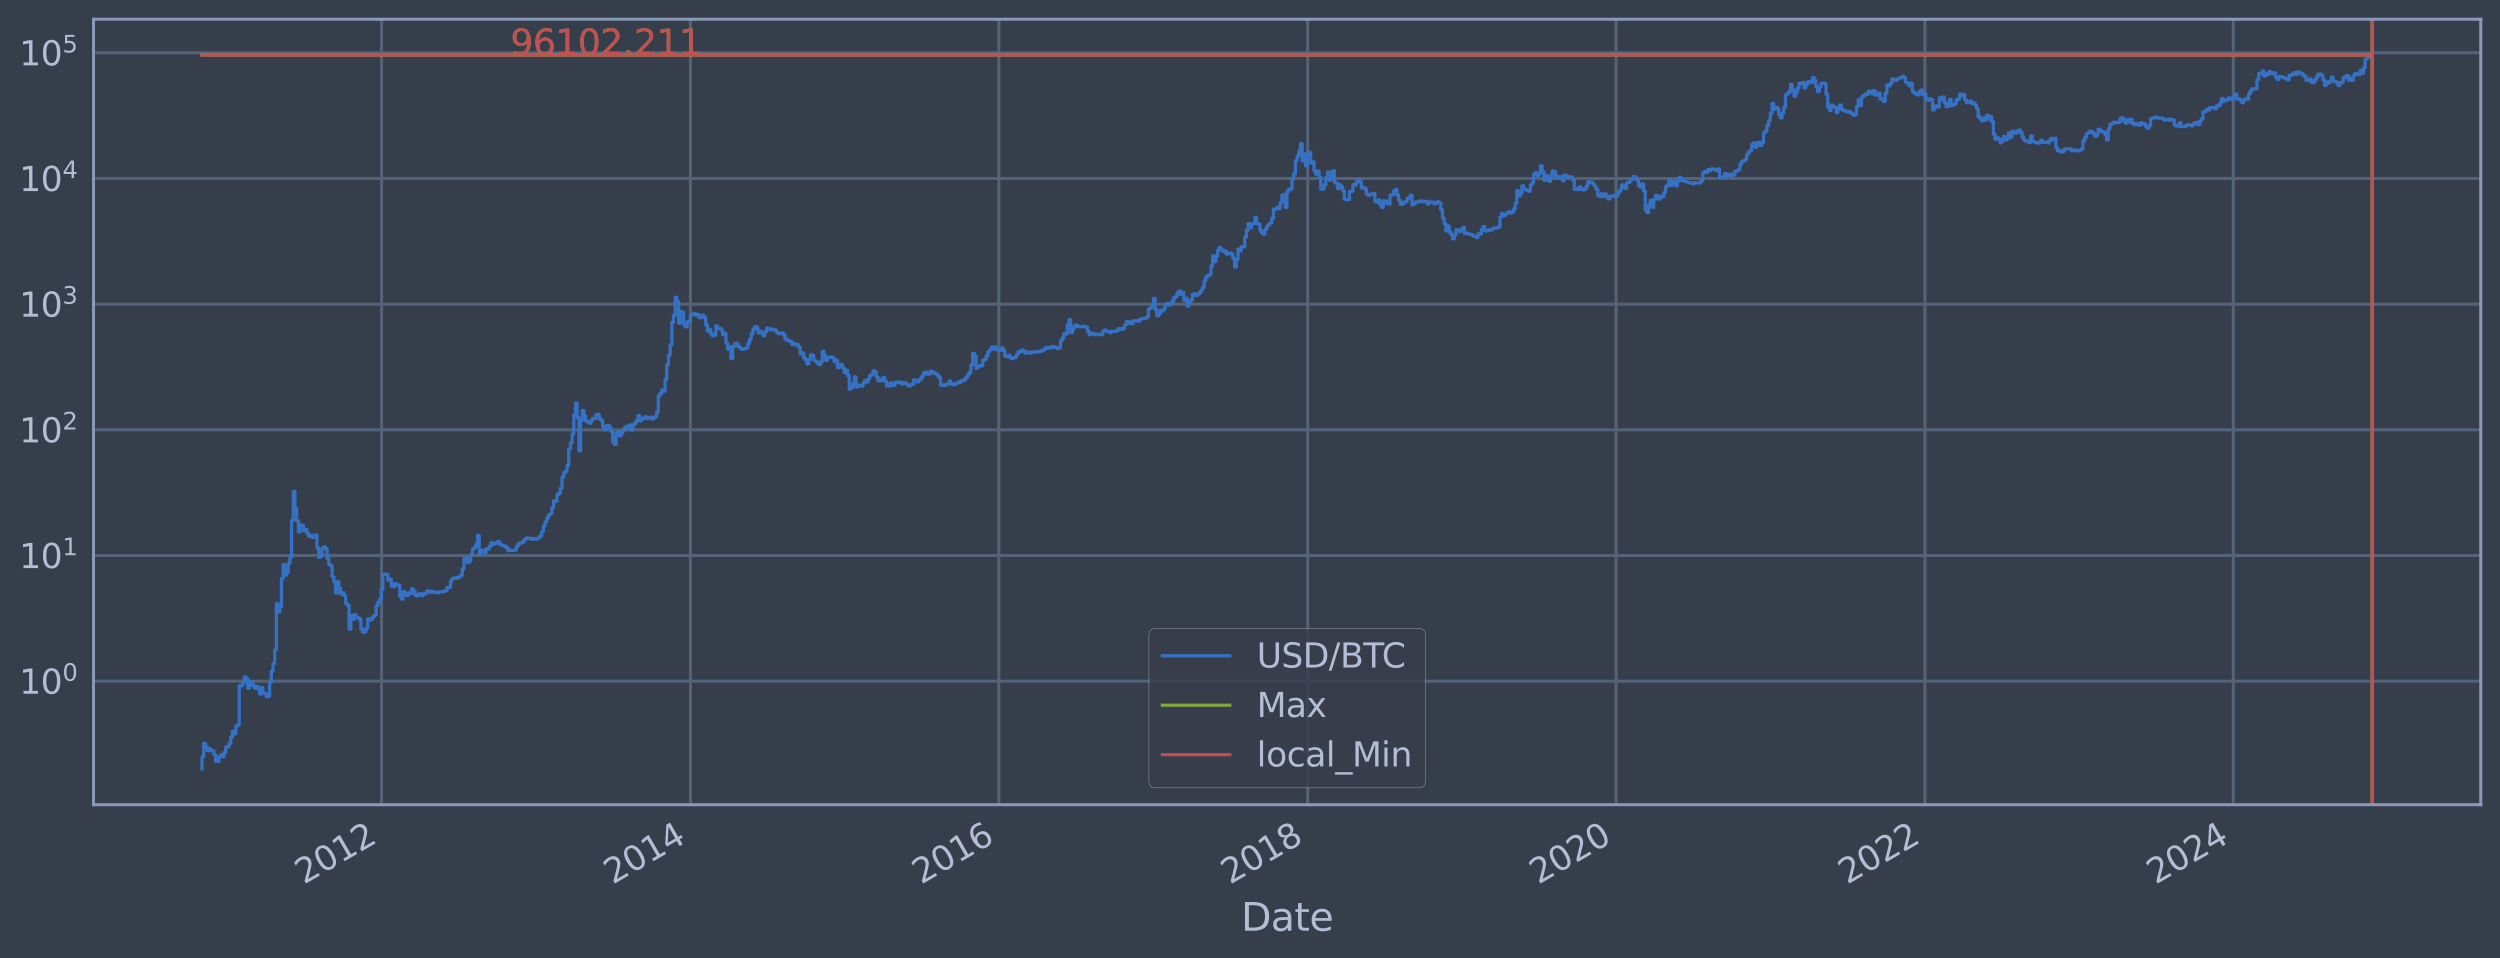 <?xml version="1.0" encoding="utf-8" standalone="no"?>
<!DOCTYPE svg PUBLIC "-//W3C//DTD SVG 1.1//EN"
  "http://www.w3.org/Graphics/SVG/1.1/DTD/svg11.dtd">
<svg xmlns:xlink="http://www.w3.org/1999/xlink" width="934.976pt" height="358.291pt" viewBox="0 0 934.976 358.291" xmlns="http://www.w3.org/2000/svg" version="1.1">
 <defs>
  <style type="text/css">*{stroke-linejoin: round; stroke-linecap: butt}</style>
 </defs>
 <g id="figure_1">
  <g id="patch_1">
   <path d="M 0 358.291 
L 934.976 358.291 
L 934.976 0 
L 0 0 
z
" style="fill: #373e4b"/>
  </g>
  <g id="axes_1">
   <g id="patch_2">
    <path d="M 34.976 300.96 
L 927.776 300.96 
L 927.776 7.2 
L 34.976 7.2 
z
" style="fill: #373e4b"/>
   </g>
   <g id="matplotlib.axis_1">
    <g id="xtick_1">
     <g id="line2d_1">
      <path d="M 142.71 300.96 
L 142.71 7.2 
" clip-path="url(#pefa607ee92)" style="fill: none; stroke: #546379; stroke-width: 1.12; stroke-linecap: square"/>
     </g>
     <g id="line2d_2"/>
     <g id="text_1">
      <!-- 2012 -->
      <g style="fill: #b1bed6" transform="translate(113.629 330.885) rotate(-30) scale(0.126 -0.126)">
       <defs>
        <path id="DejaVuSans-32" d="M 1228 531 
L 3431 531 
L 3431 0 
L 469 0 
L 469 531 
Q 828 903 1448 1529 
Q 2069 2156 2228 2338 
Q 2531 2678 2651 2914 
Q 2772 3150 2772 3378 
Q 2772 3750 2511 3984 
Q 2250 4219 1831 4219 
Q 1534 4219 1204 4116 
Q 875 4013 500 3803 
L 500 4441 
Q 881 4594 1212 4672 
Q 1544 4750 1819 4750 
Q 2544 4750 2975 4387 
Q 3406 4025 3406 3419 
Q 3406 3131 3298 2873 
Q 3191 2616 2906 2266 
Q 2828 2175 2409 1742 
Q 1991 1309 1228 531 
z
" transform="scale(0.016)"/>
        <path id="DejaVuSans-30" d="M 2034 4250 
Q 1547 4250 1301 3770 
Q 1056 3291 1056 2328 
Q 1056 1369 1301 889 
Q 1547 409 2034 409 
Q 2525 409 2770 889 
Q 3016 1369 3016 2328 
Q 3016 3291 2770 3770 
Q 2525 4250 2034 4250 
z
M 2034 4750 
Q 2819 4750 3233 4129 
Q 3647 3509 3647 2328 
Q 3647 1150 3233 529 
Q 2819 -91 2034 -91 
Q 1250 -91 836 529 
Q 422 1150 422 2328 
Q 422 3509 836 4129 
Q 1250 4750 2034 4750 
z
" transform="scale(0.016)"/>
        <path id="DejaVuSans-31" d="M 794 531 
L 1825 531 
L 1825 4091 
L 703 3866 
L 703 4441 
L 1819 4666 
L 2450 4666 
L 2450 531 
L 3481 531 
L 3481 0 
L 794 0 
L 794 531 
z
" transform="scale(0.016)"/>
       </defs>
       <use xlink:href="#DejaVuSans-32"/>
       <use xlink:href="#DejaVuSans-30" x="63.623"/>
       <use xlink:href="#DejaVuSans-31" x="127.246"/>
       <use xlink:href="#DejaVuSans-32" x="190.869"/>
      </g>
     </g>
    </g>
    <g id="xtick_2">
     <g id="line2d_3">
      <path d="M 258.211 300.96 
L 258.211 7.2 
" clip-path="url(#pefa607ee92)" style="fill: none; stroke: #546379; stroke-width: 1.12; stroke-linecap: square"/>
     </g>
     <g id="line2d_4"/>
     <g id="text_2">
      <!-- 2014 -->
      <g style="fill: #b1bed6" transform="translate(229.13 330.885) rotate(-30) scale(0.126 -0.126)">
       <defs>
        <path id="DejaVuSans-34" d="M 2419 4116 
L 825 1625 
L 2419 1625 
L 2419 4116 
z
M 2253 4666 
L 3047 4666 
L 3047 1625 
L 3713 1625 
L 3713 1100 
L 3047 1100 
L 3047 0 
L 2419 0 
L 2419 1100 
L 313 1100 
L 313 1709 
L 2253 4666 
z
" transform="scale(0.016)"/>
       </defs>
       <use xlink:href="#DejaVuSans-32"/>
       <use xlink:href="#DejaVuSans-30" x="63.623"/>
       <use xlink:href="#DejaVuSans-31" x="127.246"/>
       <use xlink:href="#DejaVuSans-34" x="190.869"/>
      </g>
     </g>
    </g>
    <g id="xtick_3">
     <g id="line2d_5">
      <path d="M 373.554 300.96 
L 373.554 7.2 
" clip-path="url(#pefa607ee92)" style="fill: none; stroke: #546379; stroke-width: 1.12; stroke-linecap: square"/>
     </g>
     <g id="line2d_6"/>
     <g id="text_3">
      <!-- 2016 -->
      <g style="fill: #b1bed6" transform="translate(344.473 330.885) rotate(-30) scale(0.126 -0.126)">
       <defs>
        <path id="DejaVuSans-36" d="M 2113 2584 
Q 1688 2584 1439 2293 
Q 1191 2003 1191 1497 
Q 1191 994 1439 701 
Q 1688 409 2113 409 
Q 2538 409 2786 701 
Q 3034 994 3034 1497 
Q 3034 2003 2786 2293 
Q 2538 2584 2113 2584 
z
M 3366 4563 
L 3366 3988 
Q 3128 4100 2886 4159 
Q 2644 4219 2406 4219 
Q 1781 4219 1451 3797 
Q 1122 3375 1075 2522 
Q 1259 2794 1537 2939 
Q 1816 3084 2150 3084 
Q 2853 3084 3261 2657 
Q 3669 2231 3669 1497 
Q 3669 778 3244 343 
Q 2819 -91 2113 -91 
Q 1303 -91 875 529 
Q 447 1150 447 2328 
Q 447 3434 972 4092 
Q 1497 4750 2381 4750 
Q 2619 4750 2861 4703 
Q 3103 4656 3366 4563 
z
" transform="scale(0.016)"/>
       </defs>
       <use xlink:href="#DejaVuSans-32"/>
       <use xlink:href="#DejaVuSans-30" x="63.623"/>
       <use xlink:href="#DejaVuSans-31" x="127.246"/>
       <use xlink:href="#DejaVuSans-36" x="190.869"/>
      </g>
     </g>
    </g>
    <g id="xtick_4">
     <g id="line2d_7">
      <path d="M 489.056 300.96 
L 489.056 7.2 
" clip-path="url(#pefa607ee92)" style="fill: none; stroke: #546379; stroke-width: 1.12; stroke-linecap: square"/>
     </g>
     <g id="line2d_8"/>
     <g id="text_4">
      <!-- 2018 -->
      <g style="fill: #b1bed6" transform="translate(459.975 330.885) rotate(-30) scale(0.126 -0.126)">
       <defs>
        <path id="DejaVuSans-38" d="M 2034 2216 
Q 1584 2216 1326 1975 
Q 1069 1734 1069 1313 
Q 1069 891 1326 650 
Q 1584 409 2034 409 
Q 2484 409 2743 651 
Q 3003 894 3003 1313 
Q 3003 1734 2745 1975 
Q 2488 2216 2034 2216 
z
M 1403 2484 
Q 997 2584 770 2862 
Q 544 3141 544 3541 
Q 544 4100 942 4425 
Q 1341 4750 2034 4750 
Q 2731 4750 3128 4425 
Q 3525 4100 3525 3541 
Q 3525 3141 3298 2862 
Q 3072 2584 2669 2484 
Q 3125 2378 3379 2068 
Q 3634 1759 3634 1313 
Q 3634 634 3220 271 
Q 2806 -91 2034 -91 
Q 1263 -91 848 271 
Q 434 634 434 1313 
Q 434 1759 690 2068 
Q 947 2378 1403 2484 
z
M 1172 3481 
Q 1172 3119 1398 2916 
Q 1625 2713 2034 2713 
Q 2441 2713 2670 2916 
Q 2900 3119 2900 3481 
Q 2900 3844 2670 4047 
Q 2441 4250 2034 4250 
Q 1625 4250 1398 4047 
Q 1172 3844 1172 3481 
z
" transform="scale(0.016)"/>
       </defs>
       <use xlink:href="#DejaVuSans-32"/>
       <use xlink:href="#DejaVuSans-30" x="63.623"/>
       <use xlink:href="#DejaVuSans-31" x="127.246"/>
       <use xlink:href="#DejaVuSans-38" x="190.869"/>
      </g>
     </g>
    </g>
    <g id="xtick_5">
     <g id="line2d_9">
      <path d="M 604.399 300.96 
L 604.399 7.2 
" clip-path="url(#pefa607ee92)" style="fill: none; stroke: #546379; stroke-width: 1.12; stroke-linecap: square"/>
     </g>
     <g id="line2d_10"/>
     <g id="text_5">
      <!-- 2020 -->
      <g style="fill: #b1bed6" transform="translate(575.318 330.885) rotate(-30) scale(0.126 -0.126)">
       <use xlink:href="#DejaVuSans-32"/>
       <use xlink:href="#DejaVuSans-30" x="63.623"/>
       <use xlink:href="#DejaVuSans-32" x="127.246"/>
       <use xlink:href="#DejaVuSans-30" x="190.869"/>
      </g>
     </g>
    </g>
    <g id="xtick_6">
     <g id="line2d_11">
      <path d="M 719.901 300.96 
L 719.901 7.2 
" clip-path="url(#pefa607ee92)" style="fill: none; stroke: #546379; stroke-width: 1.12; stroke-linecap: square"/>
     </g>
     <g id="line2d_12"/>
     <g id="text_6">
      <!-- 2022 -->
      <g style="fill: #b1bed6" transform="translate(690.819 330.885) rotate(-30) scale(0.126 -0.126)">
       <use xlink:href="#DejaVuSans-32"/>
       <use xlink:href="#DejaVuSans-30" x="63.623"/>
       <use xlink:href="#DejaVuSans-32" x="127.246"/>
       <use xlink:href="#DejaVuSans-32" x="190.869"/>
      </g>
     </g>
    </g>
    <g id="xtick_7">
     <g id="line2d_13">
      <path d="M 835.244 300.96 
L 835.244 7.2 
" clip-path="url(#pefa607ee92)" style="fill: none; stroke: #546379; stroke-width: 1.12; stroke-linecap: square"/>
     </g>
     <g id="line2d_14"/>
     <g id="text_7">
      <!-- 2024 -->
      <g style="fill: #b1bed6" transform="translate(806.163 330.885) rotate(-30) scale(0.126 -0.126)">
       <use xlink:href="#DejaVuSans-32"/>
       <use xlink:href="#DejaVuSans-30" x="63.623"/>
       <use xlink:href="#DejaVuSans-32" x="127.246"/>
       <use xlink:href="#DejaVuSans-34" x="190.869"/>
      </g>
     </g>
    </g>
    <g id="text_8">
     <!-- Date -->
     <g style="fill: #b1bed6" transform="translate(464.167 348.096) scale(0.144 -0.144)">
      <defs>
       <path id="DejaVuSans-44" d="M 1259 4147 
L 1259 519 
L 2022 519 
Q 2988 519 3436 956 
Q 3884 1394 3884 2338 
Q 3884 3275 3436 3711 
Q 2988 4147 2022 4147 
L 1259 4147 
z
M 628 4666 
L 1925 4666 
Q 3281 4666 3915 4102 
Q 4550 3538 4550 2338 
Q 4550 1131 3912 565 
Q 3275 0 1925 0 
L 628 0 
L 628 4666 
z
" transform="scale(0.016)"/>
       <path id="DejaVuSans-61" d="M 2194 1759 
Q 1497 1759 1228 1600 
Q 959 1441 959 1056 
Q 959 750 1161 570 
Q 1363 391 1709 391 
Q 2188 391 2477 730 
Q 2766 1069 2766 1631 
L 2766 1759 
L 2194 1759 
z
M 3341 1997 
L 3341 0 
L 2766 0 
L 2766 531 
Q 2569 213 2275 61 
Q 1981 -91 1556 -91 
Q 1019 -91 701 211 
Q 384 513 384 1019 
Q 384 1609 779 1909 
Q 1175 2209 1959 2209 
L 2766 2209 
L 2766 2266 
Q 2766 2663 2505 2880 
Q 2244 3097 1772 3097 
Q 1472 3097 1187 3025 
Q 903 2953 641 2809 
L 641 3341 
Q 956 3463 1253 3523 
Q 1550 3584 1831 3584 
Q 2591 3584 2966 3190 
Q 3341 2797 3341 1997 
z
" transform="scale(0.016)"/>
       <path id="DejaVuSans-74" d="M 1172 4494 
L 1172 3500 
L 2356 3500 
L 2356 3053 
L 1172 3053 
L 1172 1153 
Q 1172 725 1289 603 
Q 1406 481 1766 481 
L 2356 481 
L 2356 0 
L 1766 0 
Q 1100 0 847 248 
Q 594 497 594 1153 
L 594 3053 
L 172 3053 
L 172 3500 
L 594 3500 
L 594 4494 
L 1172 4494 
z
" transform="scale(0.016)"/>
       <path id="DejaVuSans-65" d="M 3597 1894 
L 3597 1613 
L 953 1613 
Q 991 1019 1311 708 
Q 1631 397 2203 397 
Q 2534 397 2845 478 
Q 3156 559 3463 722 
L 3463 178 
Q 3153 47 2828 -22 
Q 2503 -91 2169 -91 
Q 1331 -91 842 396 
Q 353 884 353 1716 
Q 353 2575 817 3079 
Q 1281 3584 2069 3584 
Q 2775 3584 3186 3129 
Q 3597 2675 3597 1894 
z
M 3022 2063 
Q 3016 2534 2758 2815 
Q 2500 3097 2075 3097 
Q 1594 3097 1305 2825 
Q 1016 2553 972 2059 
L 3022 2063 
z
" transform="scale(0.016)"/>
      </defs>
      <use xlink:href="#DejaVuSans-44"/>
      <use xlink:href="#DejaVuSans-61" x="77.002"/>
      <use xlink:href="#DejaVuSans-74" x="138.281"/>
      <use xlink:href="#DejaVuSans-65" x="177.49"/>
     </g>
    </g>
   </g>
   <g id="matplotlib.axis_2">
    <g id="ytick_1">
     <g id="line2d_15">
      <path d="M 34.976 254.754 
L 927.776 254.754 
" clip-path="url(#pefa607ee92)" style="fill: none; stroke: #546379; stroke-width: 1.12; stroke-linecap: square"/>
     </g>
     <g id="line2d_16"/>
     <g id="text_9">
      <!-- $\mathdefault{10^{0}}$ -->
      <g style="fill: #b1bed6" transform="translate(7.2 259.541) scale(0.126 -0.126)">
       <use xlink:href="#DejaVuSans-31" transform="translate(0 0.766)"/>
       <use xlink:href="#DejaVuSans-30" transform="translate(63.623 0.766)"/>
       <use xlink:href="#DejaVuSans-30" transform="translate(128.203 39.047) scale(0.7)"/>
      </g>
     </g>
    </g>
    <g id="ytick_2">
     <g id="line2d_17">
      <path d="M 34.976 207.751 
L 927.776 207.751 
" clip-path="url(#pefa607ee92)" style="fill: none; stroke: #546379; stroke-width: 1.12; stroke-linecap: square"/>
     </g>
     <g id="line2d_18"/>
     <g id="text_10">
      <!-- $\mathdefault{10^{1}}$ -->
      <g style="fill: #b1bed6" transform="translate(7.2 212.538) scale(0.126 -0.126)">
       <use xlink:href="#DejaVuSans-31" transform="translate(0 0.684)"/>
       <use xlink:href="#DejaVuSans-30" transform="translate(63.623 0.684)"/>
       <use xlink:href="#DejaVuSans-31" transform="translate(128.203 38.966) scale(0.7)"/>
      </g>
     </g>
    </g>
    <g id="ytick_3">
     <g id="line2d_19">
      <path d="M 34.976 160.749 
L 927.776 160.749 
" clip-path="url(#pefa607ee92)" style="fill: none; stroke: #546379; stroke-width: 1.12; stroke-linecap: square"/>
     </g>
     <g id="line2d_20"/>
     <g id="text_11">
      <!-- $\mathdefault{10^{2}}$ -->
      <g style="fill: #b1bed6" transform="translate(7.2 165.536) scale(0.126 -0.126)">
       <use xlink:href="#DejaVuSans-31" transform="translate(0 0.766)"/>
       <use xlink:href="#DejaVuSans-30" transform="translate(63.623 0.766)"/>
       <use xlink:href="#DejaVuSans-32" transform="translate(128.203 39.047) scale(0.7)"/>
      </g>
     </g>
    </g>
    <g id="ytick_4">
     <g id="line2d_21">
      <path d="M 34.976 113.746 
L 927.776 113.746 
" clip-path="url(#pefa607ee92)" style="fill: none; stroke: #546379; stroke-width: 1.12; stroke-linecap: square"/>
     </g>
     <g id="line2d_22"/>
     <g id="text_12">
      <!-- $\mathdefault{10^{3}}$ -->
      <g style="fill: #b1bed6" transform="translate(7.2 118.533) scale(0.126 -0.126)">
       <defs>
        <path id="DejaVuSans-33" d="M 2597 2516 
Q 3050 2419 3304 2112 
Q 3559 1806 3559 1356 
Q 3559 666 3084 287 
Q 2609 -91 1734 -91 
Q 1441 -91 1130 -33 
Q 819 25 488 141 
L 488 750 
Q 750 597 1062 519 
Q 1375 441 1716 441 
Q 2309 441 2620 675 
Q 2931 909 2931 1356 
Q 2931 1769 2642 2001 
Q 2353 2234 1838 2234 
L 1294 2234 
L 1294 2753 
L 1863 2753 
Q 2328 2753 2575 2939 
Q 2822 3125 2822 3475 
Q 2822 3834 2567 4026 
Q 2313 4219 1838 4219 
Q 1578 4219 1281 4162 
Q 984 4106 628 3988 
L 628 4550 
Q 988 4650 1302 4700 
Q 1616 4750 1894 4750 
Q 2613 4750 3031 4423 
Q 3450 4097 3450 3541 
Q 3450 3153 3228 2886 
Q 3006 2619 2597 2516 
z
" transform="scale(0.016)"/>
       </defs>
       <use xlink:href="#DejaVuSans-31" transform="translate(0 0.766)"/>
       <use xlink:href="#DejaVuSans-30" transform="translate(63.623 0.766)"/>
       <use xlink:href="#DejaVuSans-33" transform="translate(128.203 39.047) scale(0.7)"/>
      </g>
     </g>
    </g>
    <g id="ytick_5">
     <g id="line2d_23">
      <path d="M 34.976 66.744 
L 927.776 66.744 
" clip-path="url(#pefa607ee92)" style="fill: none; stroke: #546379; stroke-width: 1.12; stroke-linecap: square"/>
     </g>
     <g id="line2d_24"/>
     <g id="text_13">
      <!-- $\mathdefault{10^{4}}$ -->
      <g style="fill: #b1bed6" transform="translate(7.2 71.531) scale(0.126 -0.126)">
       <use xlink:href="#DejaVuSans-31" transform="translate(0 0.684)"/>
       <use xlink:href="#DejaVuSans-30" transform="translate(63.623 0.684)"/>
       <use xlink:href="#DejaVuSans-34" transform="translate(128.203 38.966) scale(0.7)"/>
      </g>
     </g>
    </g>
    <g id="ytick_6">
     <g id="line2d_25">
      <path d="M 34.976 19.741 
L 927.776 19.741 
" clip-path="url(#pefa607ee92)" style="fill: none; stroke: #546379; stroke-width: 1.12; stroke-linecap: square"/>
     </g>
     <g id="line2d_26"/>
     <g id="text_14">
      <!-- $\mathdefault{10^{5}}$ -->
      <g style="fill: #b1bed6" transform="translate(7.2 24.528) scale(0.126 -0.126)">
       <defs>
        <path id="DejaVuSans-35" d="M 691 4666 
L 3169 4666 
L 3169 4134 
L 1269 4134 
L 1269 2991 
Q 1406 3038 1543 3061 
Q 1681 3084 1819 3084 
Q 2600 3084 3056 2656 
Q 3513 2228 3513 1497 
Q 3513 744 3044 326 
Q 2575 -91 1722 -91 
Q 1428 -91 1123 -41 
Q 819 9 494 109 
L 494 744 
Q 775 591 1075 516 
Q 1375 441 1709 441 
Q 2250 441 2565 725 
Q 2881 1009 2881 1497 
Q 2881 1984 2565 2268 
Q 2250 2553 1709 2553 
Q 1456 2553 1204 2497 
Q 953 2441 691 2322 
L 691 4666 
z
" transform="scale(0.016)"/>
       </defs>
       <use xlink:href="#DejaVuSans-31" transform="translate(0 0.684)"/>
       <use xlink:href="#DejaVuSans-30" transform="translate(63.623 0.684)"/>
       <use xlink:href="#DejaVuSans-35" transform="translate(128.203 38.966) scale(0.7)"/>
      </g>
     </g>
    </g>
    <g id="ytick_7">
     <g id="line2d_27"/>
    </g>
    <g id="ytick_8">
     <g id="line2d_28"/>
    </g>
    <g id="ytick_9">
     <g id="line2d_29"/>
    </g>
    <g id="ytick_10">
     <g id="line2d_30"/>
    </g>
    <g id="ytick_11">
     <g id="line2d_31"/>
    </g>
    <g id="ytick_12">
     <g id="line2d_32"/>
    </g>
    <g id="ytick_13">
     <g id="line2d_33"/>
    </g>
    <g id="ytick_14">
     <g id="line2d_34"/>
    </g>
    <g id="ytick_15">
     <g id="line2d_35"/>
    </g>
    <g id="ytick_16">
     <g id="line2d_36"/>
    </g>
    <g id="ytick_17">
     <g id="line2d_37"/>
    </g>
    <g id="ytick_18">
     <g id="line2d_38"/>
    </g>
    <g id="ytick_19">
     <g id="line2d_39"/>
    </g>
    <g id="ytick_20">
     <g id="line2d_40"/>
    </g>
    <g id="ytick_21">
     <g id="line2d_41"/>
    </g>
    <g id="ytick_22">
     <g id="line2d_42"/>
    </g>
    <g id="ytick_23">
     <g id="line2d_43"/>
    </g>
    <g id="ytick_24">
     <g id="line2d_44"/>
    </g>
    <g id="ytick_25">
     <g id="line2d_45"/>
    </g>
    <g id="ytick_26">
     <g id="line2d_46"/>
    </g>
    <g id="ytick_27">
     <g id="line2d_47"/>
    </g>
    <g id="ytick_28">
     <g id="line2d_48"/>
    </g>
    <g id="ytick_29">
     <g id="line2d_49"/>
    </g>
    <g id="ytick_30">
     <g id="line2d_50"/>
    </g>
    <g id="ytick_31">
     <g id="line2d_51"/>
    </g>
    <g id="ytick_32">
     <g id="line2d_52"/>
    </g>
    <g id="ytick_33">
     <g id="line2d_53"/>
    </g>
    <g id="ytick_34">
     <g id="line2d_54"/>
    </g>
    <g id="ytick_35">
     <g id="line2d_55"/>
    </g>
    <g id="ytick_36">
     <g id="line2d_56"/>
    </g>
    <g id="ytick_37">
     <g id="line2d_57"/>
    </g>
    <g id="ytick_38">
     <g id="line2d_58"/>
    </g>
    <g id="ytick_39">
     <g id="line2d_59"/>
    </g>
    <g id="ytick_40">
     <g id="line2d_60"/>
    </g>
    <g id="ytick_41">
     <g id="line2d_61"/>
    </g>
    <g id="ytick_42">
     <g id="line2d_62"/>
    </g>
    <g id="ytick_43">
     <g id="line2d_63"/>
    </g>
    <g id="ytick_44">
     <g id="line2d_64"/>
    </g>
    <g id="ytick_45">
     <g id="line2d_65"/>
    </g>
    <g id="ytick_46">
     <g id="line2d_66"/>
    </g>
    <g id="ytick_47">
     <g id="line2d_67"/>
    </g>
    <g id="ytick_48">
     <g id="line2d_68"/>
    </g>
    <g id="ytick_49">
     <g id="line2d_69"/>
    </g>
    <g id="ytick_50">
     <g id="line2d_70"/>
    </g>
    <g id="ytick_51">
     <g id="line2d_71"/>
    </g>
    <g id="ytick_52">
     <g id="line2d_72"/>
    </g>
    <g id="ytick_53">
     <g id="line2d_73"/>
    </g>
    <g id="ytick_54">
     <g id="line2d_74"/>
    </g>
   </g>
   <g id="line2d_75">
    <path d="M 75.558 287.607 
L 75.558 283.052 
L 76.19 283.052 
L 76.19 278.013 
L 76.822 278.013 
L 76.822 279.331 
L 77.454 279.331 
L 77.454 280.739 
L 78.086 280.739 
L 78.086 280.023 
L 78.718 280.023 
L 78.718 280.739 
L 79.982 280.739 
L 79.982 282.252 
L 80.614 282.252 
L 80.614 284.754 
L 81.878 284.754 
L 81.878 283.052 
L 82.51 283.052 
L 82.51 282.252 
L 83.142 282.252 
L 83.142 283.052 
L 83.774 283.052 
L 83.774 281.481 
L 84.406 281.481 
L 84.406 279.331 
L 85.67 279.331 
L 85.67 278.013 
L 86.302 278.013 
L 86.302 275.609 
L 86.934 275.609 
L 86.934 273.458 
L 87.566 273.458 
L 87.566 274.505 
L 88.198 274.505 
L 88.198 271.513 
L 88.83 271.513 
L 88.83 271.054 
L 89.462 271.054 
L 89.462 256.456 
L 90.726 256.456 
L 90.726 255.376 
L 91.358 255.376 
L 91.358 253.183 
L 91.99 253.183 
L 91.99 253.758 
L 92.622 253.758 
L 92.622 257.363 
L 93.254 257.363 
L 93.254 254.754 
L 93.886 254.754 
L 93.886 255.376 
L 94.518 255.376 
L 94.518 256.456 
L 95.15 256.456 
L 95.15 257.363 
L 95.782 257.363 
L 95.782 256.679 
L 96.414 256.679 
L 96.414 257.597 
L 97.046 257.597 
L 97.046 259.566 
L 97.678 259.566 
L 97.678 257.133 
L 98.31 257.133 
L 98.31 259.309 
L 99.575 259.309 
L 99.575 260.626 
L 100.207 260.626 
L 100.207 260.356 
L 100.839 260.356 
L 100.839 255.166 
L 101.471 255.166 
L 101.471 251.032 
L 102.103 251.032 
L 102.103 248.179 
L 102.735 248.179 
L 102.735 242.984 
L 103.367 242.984 
L 103.367 225.753 
L 103.999 225.753 
L 103.999 228.834 
L 104.631 228.834 
L 104.631 226.92 
L 105.263 226.92 
L 105.263 216.388 
L 105.895 216.388 
L 105.895 211.141 
L 106.527 211.141 
L 106.527 215.091 
L 107.159 215.091 
L 107.159 214.26 
L 107.791 214.26 
L 107.791 210.641 
L 108.423 210.641 
L 108.423 208.436 
L 109.055 208.436 
L 109.055 194.596 
L 109.687 194.596 
L 109.687 183.792 
L 110.319 183.792 
L 110.319 190.172 
L 110.951 190.172 
L 110.951 194.789 
L 111.583 194.789 
L 111.583 198.951 
L 112.215 198.951 
L 112.215 196.235 
L 112.847 196.235 
L 112.847 196.504 
L 113.479 196.504 
L 113.479 198.492 
L 114.111 198.492 
L 114.111 198.03 
L 114.743 198.03 
L 114.743 199.38 
L 115.375 199.38 
L 115.375 200.522 
L 116.007 200.522 
L 116.007 200.11 
L 116.639 200.11 
L 116.639 200.985 
L 117.271 200.985 
L 117.271 200.738 
L 117.903 200.738 
L 117.903 200.054 
L 118.535 200.054 
L 118.535 204.898 
L 119.167 204.898 
L 119.167 208.457 
L 119.799 208.457 
L 119.799 207.895 
L 120.431 207.895 
L 120.431 205.148 
L 121.063 205.148 
L 121.063 204.459 
L 121.695 204.459 
L 121.695 205.257 
L 122.327 205.257 
L 122.327 208.841 
L 122.959 208.841 
L 122.959 211.165 
L 123.591 211.165 
L 123.591 211.629 
L 124.223 211.629 
L 124.223 215.744 
L 124.855 215.744 
L 124.855 217.542 
L 125.487 217.542 
L 125.487 221.819 
L 126.119 221.819 
L 126.119 217.575 
L 126.751 217.575 
L 126.751 219.992 
L 127.383 219.992 
L 127.383 222.147 
L 128.015 222.147 
L 128.015 221.657 
L 128.647 221.657 
L 128.647 222.776 
L 129.279 222.776 
L 129.279 225.655 
L 129.911 225.655 
L 129.911 226.405 
L 130.543 226.405 
L 130.543 235.328 
L 131.175 235.328 
L 131.175 230.259 
L 131.807 230.259 
L 131.807 231.659 
L 132.439 231.659 
L 132.439 229.893 
L 133.071 229.893 
L 133.071 230.883 
L 133.704 230.883 
L 133.704 231.074 
L 134.336 231.074 
L 134.336 231.593 
L 134.968 231.593 
L 134.968 235.249 
L 135.6 235.249 
L 135.6 236.462 
L 136.232 236.462 
L 136.232 236.214 
L 136.864 236.214 
L 136.864 234.937 
L 137.496 234.937 
L 137.496 231.397 
L 138.128 231.397 
L 138.128 231.924 
L 138.76 231.924 
L 138.76 231.527 
L 139.392 231.527 
L 139.392 230.631 
L 140.024 230.631 
L 140.024 230.015 
L 140.656 230.015 
L 140.656 226.558 
L 141.288 226.558 
L 141.288 225.218 
L 141.92 225.218 
L 141.92 224.188 
L 142.552 224.188 
L 142.552 220.443 
L 143.184 220.443 
L 143.184 214.858 
L 143.816 214.858 
L 143.816 214.743 
L 144.448 214.743 
L 144.448 214.916 
L 145.08 214.916 
L 145.08 216.957 
L 145.712 216.957 
L 145.712 216.639 
L 146.344 216.639 
L 146.344 219.226 
L 146.976 219.226 
L 146.976 219.406 
L 147.608 219.406 
L 147.608 218.213 
L 148.24 218.213 
L 148.24 218.731 
L 149.504 218.801 
L 149.504 222.991 
L 150.136 222.991 
L 150.136 224.051 
L 150.768 224.051 
L 150.768 221.218 
L 151.4 221.218 
L 151.4 221.982 
L 152.032 221.982 
L 152.032 222.691 
L 152.664 222.691 
L 152.664 221.697 
L 153.296 221.697 
L 153.296 221.982 
L 153.928 221.982 
L 153.928 220.179 
L 154.56 220.179 
L 154.56 220.982 
L 155.192 220.982 
L 155.192 222.691 
L 155.824 222.691 
L 155.824 222.862 
L 156.456 222.862 
L 156.456 222.147 
L 157.72 222.064 
L 157.72 222.734 
L 158.352 222.734 
L 158.352 222.023 
L 159.616 221.941 
L 159.616 220.943 
L 160.248 220.943 
L 160.248 221.139 
L 160.88 221.139 
L 160.88 221.536 
L 161.512 221.536 
L 161.512 221.179 
L 162.144 221.179 
L 162.144 221.496 
L 163.408 221.496 
L 163.408 221.697 
L 164.04 221.697 
L 164.04 221.377 
L 165.936 221.297 
L 165.936 221.179 
L 166.568 221.179 
L 166.568 220.827 
L 167.2 220.827 
L 167.2 219.733 
L 168.465 219.66 
L 168.465 217.28 
L 169.097 217.28 
L 169.097 216.357 
L 169.729 216.357 
L 169.729 216.11 
L 170.361 216.11 
L 170.361 216.295 
L 170.993 216.295 
L 170.993 215.896 
L 171.625 215.896 
L 171.625 215.744 
L 172.257 215.744 
L 172.257 215.091 
L 172.889 215.091 
L 172.889 212.693 
L 173.521 212.693 
L 173.521 208.863 
L 174.153 208.863 
L 174.153 208.734 
L 174.785 208.734 
L 174.785 210.361 
L 175.417 210.361 
L 175.417 210.016 
L 176.049 210.016 
L 176.049 207.508 
L 176.681 207.508 
L 176.681 205.383 
L 177.313 205.383 
L 177.313 204.722 
L 177.945 204.722 
L 177.945 203.526 
L 178.577 203.526 
L 178.577 200.195 
L 179.209 200.195 
L 179.209 207.227 
L 179.841 207.227 
L 179.841 205.824 
L 180.473 205.824 
L 180.473 205.973 
L 181.105 205.973 
L 181.105 206.717 
L 181.737 206.717 
L 181.737 205.311 
L 183.001 205.365 
L 183.001 204.304 
L 183.633 204.304 
L 183.633 202.985 
L 184.265 202.985 
L 184.265 203.559 
L 184.897 203.559 
L 184.897 203.262 
L 185.529 203.262 
L 185.529 203.066 
L 186.161 203.066 
L 186.161 202.443 
L 186.793 202.443 
L 186.793 203.526 
L 187.425 203.526 
L 187.425 203.86 
L 188.057 203.86 
L 188.057 204.064 
L 188.689 204.064 
L 188.689 204.373 
L 189.321 204.373 
L 189.321 204.792 
L 189.953 204.792 
L 189.953 205.936 
L 190.585 205.936 
L 190.585 205.695 
L 191.217 205.695 
L 191.217 205.862 
L 192.481 205.899 
L 192.481 205.676 
L 193.113 205.676 
L 193.113 204.338 
L 193.745 204.338 
L 193.745 203.492 
L 194.377 203.492 
L 194.377 203.001 
L 195.641 202.937 
L 195.641 202.255 
L 196.273 202.255 
L 196.273 201.55 
L 196.905 201.55 
L 196.905 201.177 
L 197.537 201.177 
L 197.537 201.43 
L 198.801 201.325 
L 198.801 201.701 
L 199.433 201.701 
L 199.433 201.4 
L 200.065 201.4 
L 200.065 201.595 
L 201.329 201.565 
L 201.329 200.898 
L 201.961 200.898 
L 201.961 200.436 
L 202.594 200.436 
L 202.594 198.766 
L 203.226 198.766 
L 203.226 196.764 
L 203.858 196.764 
L 203.858 195.15 
L 204.49 195.15 
L 204.49 193.828 
L 205.122 193.828 
L 205.122 192.606 
L 205.754 192.606 
L 205.754 192.097 
L 206.386 192.097 
L 206.386 189.906 
L 207.018 189.906 
L 207.018 187.326 
L 207.65 187.326 
L 207.65 187.491 
L 208.282 187.491 
L 208.282 184.975 
L 208.914 184.975 
L 208.914 184.525 
L 209.546 184.525 
L 209.546 182.621 
L 210.178 182.621 
L 210.178 178.457 
L 210.81 178.457 
L 210.81 176.778 
L 211.442 176.778 
L 211.442 176.222 
L 212.074 176.222 
L 212.074 174.05 
L 212.706 174.05 
L 212.706 167.957 
L 213.338 167.957 
L 213.338 165.615 
L 213.97 165.615 
L 213.97 162.34 
L 214.602 162.34 
L 214.602 155.237 
L 215.234 155.237 
L 215.234 150.738 
L 215.866 150.738 
L 215.866 156.21 
L 216.498 156.21 
L 216.498 168.591 
L 217.13 168.591 
L 217.13 157.212 
L 217.762 157.212 
L 217.762 153.519 
L 218.394 153.519 
L 218.394 155.63 
L 219.026 155.63 
L 219.026 157.544 
L 219.658 157.544 
L 219.658 157.723 
L 220.29 157.723 
L 220.29 158.31 
L 220.922 158.31 
L 220.922 157.372 
L 221.554 157.372 
L 221.554 156.47 
L 222.818 156.573 
L 222.818 155.083 
L 224.082 155.035 
L 224.082 156.62 
L 224.714 156.62 
L 224.714 157.203 
L 225.346 157.203 
L 225.346 159.54 
L 225.978 159.54 
L 225.978 160.753 
L 226.61 160.753 
L 226.61 159.293 
L 227.242 159.293 
L 227.242 159.112 
L 227.874 159.112 
L 227.874 159.948 
L 228.506 159.948 
L 228.506 161.318 
L 229.138 161.318 
L 229.138 165.294 
L 229.77 165.294 
L 229.77 166.22 
L 230.402 166.22 
L 230.402 162.014 
L 231.034 162.014 
L 231.034 161.36 
L 231.666 161.36 
L 231.666 163.038 
L 232.298 163.038 
L 232.298 161.901 
L 232.93 161.901 
L 232.93 161.016 
L 233.562 161.016 
L 233.562 159.827 
L 234.194 159.827 
L 234.194 159.421 
L 234.826 159.421 
L 234.826 160.185 
L 235.458 160.185 
L 235.458 158.924 
L 236.09 158.924 
L 236.09 160.808 
L 236.722 160.808 
L 236.722 158.724 
L 237.355 158.724 
L 237.355 158.203 
L 237.987 158.203 
L 237.987 157.284 
L 238.619 157.284 
L 238.619 155.379 
L 239.251 155.379 
L 239.251 157.438 
L 239.883 157.438 
L 239.883 156.686 
L 240.515 156.686 
L 240.515 156.35 
L 241.147 156.35 
L 241.147 155.85 
L 241.779 155.85 
L 241.779 156.535 
L 242.411 156.535 
L 242.411 156.251 
L 243.043 156.251 
L 243.043 155.991 
L 243.675 155.991 
L 243.675 156.7 
L 244.307 156.7 
L 244.307 156.338 
L 244.939 156.338 
L 244.939 155.775 
L 245.571 155.775 
L 245.571 154.146 
L 246.203 154.146 
L 246.203 148.068 
L 246.835 148.068 
L 246.835 147.082 
L 247.467 147.082 
L 247.467 145.907 
L 248.099 145.907 
L 248.099 146.296 
L 248.731 146.296 
L 248.731 141.834 
L 249.363 141.834 
L 249.363 136.377 
L 249.995 136.377 
L 249.995 132.811 
L 250.627 132.811 
L 250.627 128.942 
L 251.259 128.942 
L 251.259 120.544 
L 251.891 120.544 
L 251.891 117.933 
L 252.523 117.933 
L 252.523 111.18 
L 253.155 111.18 
L 253.155 112.746 
L 253.787 112.746 
L 253.787 120.855 
L 254.419 120.855 
L 254.419 116.428 
L 255.051 116.428 
L 255.051 116.754 
L 255.683 116.754 
L 255.683 121.46 
L 256.315 121.46 
L 256.315 122.228 
L 256.947 122.228 
L 256.947 120.339 
L 257.579 120.339 
L 257.579 120.115 
L 258.211 120.115 
L 258.211 117.581 
L 258.843 117.581 
L 258.843 117.715 
L 259.475 117.715 
L 259.475 117.207 
L 260.107 117.207 
L 260.107 117.868 
L 260.739 117.868 
L 260.739 117.604 
L 261.371 117.604 
L 261.371 118.818 
L 262.003 118.818 
L 262.003 118.672 
L 262.635 118.672 
L 262.635 117.87 
L 263.267 117.87 
L 263.267 118.792 
L 263.899 118.792 
L 263.899 121.399 
L 264.531 121.399 
L 264.531 123.836 
L 265.163 123.836 
L 265.163 123.179 
L 265.795 123.179 
L 265.795 124.883 
L 266.427 124.883 
L 266.427 125.6 
L 267.059 125.6 
L 267.059 125.311 
L 267.691 125.311 
L 267.691 121.9 
L 268.323 121.9 
L 268.323 122.859 
L 269.587 122.824 
L 269.587 123.35 
L 270.219 123.35 
L 270.219 125.118 
L 270.851 125.118 
L 270.851 124.663 
L 271.484 124.663 
L 271.484 128.308 
L 272.116 128.308 
L 272.116 130.546 
L 272.748 130.546 
L 272.748 129.686 
L 273.38 129.686 
L 273.38 134.097 
L 274.012 134.097 
L 274.012 129.613 
L 274.644 129.613 
L 274.644 128.639 
L 275.276 128.639 
L 275.276 128.37 
L 275.908 128.37 
L 275.908 129.532 
L 276.54 129.532 
L 276.54 129.954 
L 277.172 129.954 
L 277.172 130.656 
L 278.436 130.616 
L 278.436 130.392 
L 279.068 130.392 
L 279.068 130.086 
L 279.7 130.086 
L 279.7 128.386 
L 280.332 128.386 
L 280.332 126.787 
L 280.964 126.787 
L 280.964 124.831 
L 281.596 124.831 
L 281.596 123.155 
L 282.228 123.155 
L 282.228 122.182 
L 282.86 122.182 
L 282.86 122.577 
L 283.492 122.577 
L 283.492 124.463 
L 284.124 124.463 
L 284.124 123.903 
L 284.756 123.903 
L 284.756 124.484 
L 285.388 124.484 
L 285.388 125.554 
L 286.02 125.554 
L 286.02 124.174 
L 286.652 124.174 
L 286.652 122.686 
L 287.284 122.686 
L 287.284 123.362 
L 287.916 123.362 
L 287.916 123.049 
L 288.548 123.049 
L 288.548 123.371 
L 289.18 123.371 
L 289.18 123.178 
L 289.812 123.178 
L 289.812 123.49 
L 290.444 123.49 
L 290.444 124.39 
L 291.076 124.39 
L 291.076 124.794 
L 291.708 124.794 
L 291.708 124.569 
L 292.972 124.552 
L 292.972 125.256 
L 293.604 125.256 
L 293.604 126.943 
L 294.236 126.943 
L 294.236 127.141 
L 294.868 127.141 
L 294.868 127.57 
L 296.132 127.627 
L 296.132 128.884 
L 296.764 128.884 
L 296.764 128.479 
L 297.396 128.479 
L 297.396 129.014 
L 298.028 129.014 
L 298.028 128.86 
L 298.66 128.86 
L 298.66 129.87 
L 299.292 129.87 
L 299.292 132.392 
L 299.924 132.392 
L 299.924 131.937 
L 300.556 131.937 
L 300.556 133.829 
L 301.188 133.829 
L 301.188 134.664 
L 301.82 134.664 
L 301.82 136.128 
L 302.452 136.128 
L 302.452 134.491 
L 303.084 134.491 
L 303.084 132.715 
L 303.716 132.715 
L 303.716 132.997 
L 304.348 132.997 
L 304.348 134.761 
L 304.98 134.761 
L 304.98 135.124 
L 305.612 135.124 
L 305.612 135.901 
L 306.245 135.901 
L 306.245 136.363 
L 306.877 136.363 
L 306.877 135.355 
L 307.509 135.355 
L 307.509 131.445 
L 308.141 131.445 
L 308.141 132.974 
L 308.773 132.974 
L 308.773 134.802 
L 309.405 134.802 
L 309.405 133.791 
L 310.037 133.791 
L 310.037 133.66 
L 310.669 133.66 
L 310.669 133.518 
L 311.301 133.518 
L 311.301 133.765 
L 311.933 133.765 
L 311.933 135.247 
L 312.565 135.247 
L 312.565 134.726 
L 313.197 134.726 
L 313.197 137.505 
L 313.829 137.505 
L 313.829 136.255 
L 314.461 136.255 
L 314.461 136.381 
L 315.093 136.381 
L 315.093 137.588 
L 315.725 137.588 
L 315.725 139.363 
L 316.357 139.363 
L 316.357 138.46 
L 316.989 138.46 
L 316.989 140.498 
L 317.621 140.498 
L 317.621 145.583 
L 318.253 145.583 
L 318.253 145.028 
L 318.885 145.028 
L 318.885 143.42 
L 319.517 143.42 
L 319.517 140.969 
L 320.149 140.969 
L 320.149 144.724 
L 320.781 144.724 
L 320.781 144.041 
L 321.413 144.041 
L 321.413 144.293 
L 322.045 144.293 
L 322.045 144.439 
L 322.677 144.439 
L 322.677 143.351 
L 323.309 143.351 
L 323.309 142.392 
L 323.941 142.392 
L 323.941 142.883 
L 324.573 142.883 
L 324.573 141.761 
L 325.205 141.761 
L 325.205 140.469 
L 325.837 140.469 
L 325.837 140.099 
L 326.469 140.099 
L 326.469 138.673 
L 327.101 138.673 
L 327.101 139.066 
L 327.733 139.066 
L 327.733 141.08 
L 328.365 141.08 
L 328.365 142.457 
L 328.997 142.457 
L 328.997 141.804 
L 329.629 141.804 
L 329.629 142.333 
L 330.261 142.333 
L 330.261 141.203 
L 330.893 141.203 
L 330.893 142.624 
L 331.525 142.624 
L 331.525 144.377 
L 332.789 144.411 
L 332.789 143.234 
L 333.421 143.234 
L 333.421 144.079 
L 334.685 144.139 
L 334.685 142.923 
L 335.317 142.923 
L 335.317 143.121 
L 335.949 143.121 
L 335.949 142.797 
L 336.581 142.797 
L 336.581 143.103 
L 337.213 143.103 
L 337.213 143.623 
L 337.845 143.623 
L 337.845 143.069 
L 338.477 143.069 
L 338.477 143.281 
L 339.109 143.281 
L 339.109 143.895 
L 339.741 143.895 
L 339.741 144.389 
L 340.373 144.389 
L 340.373 143.955 
L 341.006 143.955 
L 341.006 143.782 
L 341.638 143.782 
L 341.638 142.046 
L 342.27 142.046 
L 342.27 142.478 
L 342.902 142.478 
L 342.902 142.861 
L 343.534 142.861 
L 343.534 142.162 
L 344.166 142.162 
L 344.166 141.666 
L 344.798 141.666 
L 344.798 140.585 
L 345.43 140.585 
L 345.43 139.376 
L 346.062 139.376 
L 346.062 139.162 
L 346.694 139.162 
L 346.694 139.97 
L 347.958 139.88 
L 347.958 138.817 
L 348.59 138.817 
L 348.59 139.124 
L 349.222 139.124 
L 349.222 139.65 
L 349.854 139.65 
L 349.854 139.781 
L 350.486 139.781 
L 350.486 140.4 
L 351.118 140.4 
L 351.118 141.132 
L 351.75 141.132 
L 351.75 144.082 
L 352.382 144.082 
L 352.382 143.912 
L 353.014 143.912 
L 353.014 144.185 
L 353.646 144.185 
L 353.646 143.724 
L 354.91 143.682 
L 354.91 142.523 
L 355.542 142.523 
L 355.542 143.331 
L 356.174 143.331 
L 356.174 143.895 
L 356.806 143.895 
L 356.806 143.732 
L 357.438 143.732 
L 357.438 143.395 
L 358.07 143.395 
L 358.07 142.951 
L 358.702 142.951 
L 358.702 143.068 
L 359.334 143.068 
L 359.334 142.308 
L 360.598 142.397 
L 360.598 141.844 
L 361.23 141.844 
L 361.23 141.163 
L 361.862 141.163 
L 361.862 140.147 
L 362.494 140.147 
L 362.494 139.249 
L 363.126 139.249 
L 363.126 136.491 
L 363.758 136.491 
L 363.758 132.222 
L 364.39 132.222 
L 364.39 133.124 
L 365.022 133.124 
L 365.022 137.721 
L 365.654 137.721 
L 365.654 137.071 
L 366.286 137.071 
L 366.286 136.633 
L 366.918 136.633 
L 366.918 136.785 
L 367.55 136.785 
L 367.55 134.715 
L 368.182 134.715 
L 368.182 134.455 
L 368.814 134.455 
L 368.814 133.128 
L 369.446 133.128 
L 369.446 131.626 
L 370.078 131.626 
L 370.078 130.814 
L 370.71 130.814 
L 370.71 129.75 
L 371.342 129.75 
L 371.342 130.582 
L 371.974 130.582 
L 371.974 129.798 
L 372.606 129.798 
L 372.606 130.821 
L 373.87 130.844 
L 373.87 131.009 
L 374.502 131.009 
L 374.502 130.117 
L 375.135 130.117 
L 375.135 130.996 
L 375.767 130.996 
L 375.767 133.205 
L 376.399 133.205 
L 376.399 133.417 
L 377.031 133.417 
L 377.031 132.881 
L 377.663 132.881 
L 377.663 133.681 
L 378.295 133.681 
L 378.295 134.127 
L 378.927 134.127 
L 378.927 133.768 
L 379.559 133.768 
L 379.559 133.604 
L 380.191 133.604 
L 380.191 132.491 
L 380.823 132.491 
L 380.823 131.455 
L 382.087 131.491 
L 382.087 130.899 
L 382.719 130.899 
L 382.719 131.333 
L 383.351 131.333 
L 383.351 132.162 
L 383.983 132.162 
L 383.983 131.65 
L 385.247 131.699 
L 385.247 132.048 
L 385.879 132.048 
L 385.879 131.631 
L 387.143 131.603 
L 387.143 131.761 
L 387.775 131.761 
L 387.775 131.527 
L 389.039 131.457 
L 389.039 131.327 
L 389.671 131.327 
L 389.671 131 
L 390.303 131 
L 390.303 130.694 
L 390.935 130.694 
L 390.935 129.959 
L 391.567 129.959 
L 391.567 130.261 
L 392.199 130.261 
L 392.199 129.911 
L 392.831 129.911 
L 392.831 130.075 
L 393.463 130.075 
L 393.463 129.568 
L 394.095 129.568 
L 394.095 129.784 
L 394.727 129.784 
L 394.727 129.907 
L 395.359 129.907 
L 395.359 130.357 
L 395.991 130.357 
L 395.991 130.105 
L 396.623 130.105 
L 396.623 127.439 
L 397.255 127.439 
L 397.255 126.4 
L 397.887 126.4 
L 397.887 124.735 
L 398.519 124.735 
L 398.519 124.938 
L 399.151 124.938 
L 399.151 121.464 
L 399.783 121.464 
L 399.783 119.565 
L 400.415 119.565 
L 400.415 124.42 
L 401.047 124.42 
L 401.047 123.172 
L 401.679 123.172 
L 401.679 121.984 
L 402.311 121.984 
L 402.311 121.559 
L 402.943 121.559 
L 402.943 122.136 
L 404.839 122.187 
L 404.839 121.997 
L 405.471 121.997 
L 405.471 122.182 
L 406.103 122.182 
L 406.103 122.367 
L 406.735 122.367 
L 406.735 123.985 
L 407.367 123.985 
L 407.367 125.124 
L 407.999 125.124 
L 407.999 124.691 
L 409.263 124.749 
L 409.263 125.188 
L 409.896 125.188 
L 409.896 124.963 
L 411.16 125.016 
L 411.16 125.167 
L 412.424 125.149 
L 412.424 123.898 
L 413.056 123.898 
L 413.056 123.45 
L 413.688 123.45 
L 413.688 123.87 
L 414.952 123.927 
L 414.952 124.376 
L 415.584 124.376 
L 415.584 123.944 
L 417.48 123.931 
L 417.48 123.688 
L 418.112 123.688 
L 418.112 123.011 
L 418.744 123.011 
L 418.744 122.889 
L 419.376 122.889 
L 419.376 123.214 
L 420.008 123.214 
L 420.008 122.731 
L 420.64 122.731 
L 420.64 121.442 
L 421.272 121.442 
L 421.272 120.266 
L 421.904 120.266 
L 421.904 120.926 
L 422.536 120.926 
L 422.536 120.41 
L 423.168 120.41 
L 423.168 121.016 
L 423.8 121.016 
L 423.8 119.98 
L 425.696 119.974 
L 425.696 120.17 
L 426.328 120.17 
L 426.328 119.269 
L 427.592 119.175 
L 427.592 119.13 
L 428.224 119.13 
L 428.224 118.926 
L 428.856 118.926 
L 428.856 118.531 
L 429.488 118.531 
L 429.488 115.583 
L 430.12 115.583 
L 430.12 115.22 
L 430.752 115.22 
L 430.752 114.477 
L 431.384 114.477 
L 431.384 111.631 
L 432.016 111.631 
L 432.016 115.66 
L 432.648 115.66 
L 432.648 118.161 
L 433.28 118.161 
L 433.28 117.536 
L 433.912 117.536 
L 433.912 115.996 
L 434.544 115.996 
L 434.544 116.273 
L 435.176 116.273 
L 435.176 115.479 
L 435.808 115.479 
L 435.808 114.088 
L 436.44 114.088 
L 436.44 113.521 
L 437.072 113.521 
L 437.072 114.048 
L 437.704 114.048 
L 437.704 113.722 
L 438.336 113.722 
L 438.336 112.662 
L 438.968 112.662 
L 438.968 111.342 
L 439.6 111.342 
L 439.6 110.887 
L 440.232 110.887 
L 440.232 109.604 
L 440.864 109.604 
L 440.864 108.851 
L 441.496 108.851 
L 441.496 110.16 
L 442.128 110.16 
L 442.128 109.343 
L 442.76 109.343 
L 442.76 112.398 
L 443.392 112.398 
L 443.392 111.561 
L 444.025 111.561 
L 444.025 114.541 
L 444.657 114.541 
L 444.657 112.95 
L 445.289 112.95 
L 445.289 112.175 
L 445.921 112.175 
L 445.921 110.131 
L 446.553 110.131 
L 446.553 109.855 
L 447.185 109.855 
L 447.185 110.535 
L 447.817 110.535 
L 447.817 110.004 
L 448.449 110.004 
L 448.449 109.467 
L 449.081 109.467 
L 449.081 108.58 
L 449.713 108.58 
L 449.713 107.548 
L 450.345 107.548 
L 450.345 104.969 
L 450.977 104.969 
L 450.977 103.51 
L 451.609 103.51 
L 451.609 103 
L 452.241 103 
L 452.241 102.807 
L 452.873 102.807 
L 452.873 99.507 
L 453.505 99.507 
L 453.505 95.693 
L 454.137 95.693 
L 454.137 97.862 
L 454.769 97.862 
L 454.769 95.791 
L 455.401 95.791 
L 455.401 93.478 
L 456.033 93.478 
L 456.033 92.546 
L 456.665 92.546 
L 456.665 93.426 
L 457.297 93.426 
L 457.297 94.009 
L 457.929 94.009 
L 457.929 93.786 
L 458.561 93.786 
L 458.561 95.025 
L 459.193 95.025 
L 459.193 94.704 
L 460.457 94.638 
L 460.457 95.019 
L 461.089 95.019 
L 461.089 96.647 
L 461.721 96.647 
L 461.721 99.882 
L 462.353 99.882 
L 462.353 97.055 
L 462.985 97.055 
L 462.985 93.109 
L 463.617 93.109 
L 463.617 93.802 
L 464.249 93.802 
L 464.249 92.275 
L 465.513 92.321 
L 465.513 88.713 
L 466.145 88.713 
L 466.145 86.13 
L 466.777 86.13 
L 466.777 83.615 
L 467.409 83.615 
L 467.409 85.171 
L 468.041 85.171 
L 468.041 83.821 
L 468.673 83.821 
L 468.673 83.611 
L 469.305 83.611 
L 469.305 81.27 
L 469.937 81.27 
L 469.937 83.572 
L 470.569 83.572 
L 470.569 83.826 
L 471.201 83.826 
L 471.201 86.148 
L 471.833 86.148 
L 471.833 87.158 
L 472.465 87.158 
L 472.465 87.593 
L 473.097 87.593 
L 473.097 85.798 
L 473.729 85.798 
L 473.729 84.626 
L 474.361 84.626 
L 474.361 83.932 
L 474.993 83.932 
L 474.993 83.32 
L 475.625 83.32 
L 475.625 81.632 
L 476.257 81.632 
L 476.257 78.248 
L 477.521 78.228 
L 477.521 77.512 
L 478.153 77.512 
L 478.153 77.969 
L 478.786 77.969 
L 478.786 75.803 
L 479.418 75.803 
L 479.418 72.984 
L 480.05 72.984 
L 480.05 72.702 
L 480.682 72.702 
L 480.682 77.549 
L 481.314 77.549 
L 481.314 71.636 
L 481.946 71.636 
L 481.946 70.688 
L 483.21 70.763 
L 483.21 66.91 
L 483.842 66.91 
L 483.842 64.96 
L 484.474 64.96 
L 484.474 60.104 
L 485.106 60.104 
L 485.106 58.373 
L 485.738 58.373 
L 485.738 56.635 
L 486.37 56.635 
L 486.37 53.737 
L 487.002 53.737 
L 487.002 60.204 
L 487.634 60.204 
L 487.634 57.565 
L 488.266 57.565 
L 488.266 62.006 
L 488.898 62.006 
L 488.898 58.414 
L 489.53 58.414 
L 489.53 56.905 
L 490.162 56.905 
L 490.162 60.945 
L 490.794 60.945 
L 490.794 60.536 
L 491.426 60.536 
L 491.426 63.879 
L 492.058 63.879 
L 492.058 65.113 
L 492.69 65.113 
L 492.69 64.013 
L 493.322 64.013 
L 493.322 66.331 
L 493.954 66.331 
L 493.954 70.79 
L 495.218 70.683 
L 495.218 69.132 
L 495.85 69.132 
L 495.85 66.382 
L 496.482 66.382 
L 496.482 64.347 
L 497.114 64.347 
L 497.114 67.366 
L 497.746 67.366 
L 497.746 66.077 
L 498.378 66.077 
L 498.378 63.861 
L 499.01 63.861 
L 499.01 68.171 
L 499.642 68.171 
L 499.642 68.602 
L 500.274 68.602 
L 500.274 70.552 
L 500.906 70.552 
L 500.906 69.1 
L 501.538 69.1 
L 501.538 69.98 
L 502.17 69.98 
L 502.17 71.425 
L 502.802 71.425 
L 502.802 74.534 
L 503.434 74.534 
L 503.434 74.656 
L 504.698 74.663 
L 504.698 71.568 
L 505.962 71.537 
L 505.962 69.052 
L 506.594 69.052 
L 506.594 69.191 
L 507.226 69.191 
L 507.226 68.01 
L 507.858 68.01 
L 507.858 67.254 
L 508.49 67.254 
L 508.49 68.074 
L 509.122 68.074 
L 509.122 70.31 
L 509.754 70.31 
L 509.754 70.131 
L 510.386 70.131 
L 510.386 70.69 
L 511.018 70.69 
L 511.018 72.584 
L 511.65 72.584 
L 511.65 73.044 
L 512.282 73.044 
L 512.282 72.644 
L 513.547 72.628 
L 513.547 72.304 
L 514.179 72.304 
L 514.179 75.371 
L 514.811 75.371 
L 514.811 75.573 
L 515.443 75.573 
L 515.443 74.734 
L 516.075 74.734 
L 516.075 76.644 
L 516.707 76.644 
L 516.707 77.59 
L 517.339 77.59 
L 517.339 75.144 
L 518.603 75.137 
L 518.603 76.081 
L 519.235 76.081 
L 519.235 76.342 
L 519.867 76.342 
L 519.867 72.97 
L 521.131 72.872 
L 521.131 71.453 
L 521.763 71.453 
L 521.763 70.866 
L 522.395 70.866 
L 522.395 72.849 
L 523.027 72.849 
L 523.027 74.863 
L 523.659 74.863 
L 523.659 76.41 
L 524.291 76.41 
L 524.291 76.27 
L 524.923 76.27 
L 524.923 75.579 
L 525.555 75.579 
L 525.555 75.456 
L 526.187 75.456 
L 526.187 74.314 
L 526.819 74.314 
L 526.819 73.97 
L 527.451 73.97 
L 527.451 73.003 
L 528.083 73.003 
L 528.083 76.554 
L 528.715 76.554 
L 528.715 76.091 
L 529.347 76.091 
L 529.347 75.546 
L 530.611 75.55 
L 530.611 75.277 
L 531.243 75.277 
L 531.243 75.137 
L 531.875 75.137 
L 531.875 75.47 
L 532.507 75.47 
L 532.507 75.307 
L 533.771 75.284 
L 533.771 76.288 
L 534.403 76.288 
L 534.403 75.507 
L 535.667 75.556 
L 535.667 75.625 
L 536.299 75.625 
L 536.299 76.17 
L 536.931 76.17 
L 536.931 75.978 
L 537.563 75.978 
L 537.563 75.422 
L 538.195 75.422 
L 538.195 75.827 
L 538.827 75.827 
L 538.827 78.367 
L 539.459 78.367 
L 539.459 81.52 
L 540.091 81.52 
L 540.091 83.722 
L 540.723 83.722 
L 540.723 86.343 
L 541.355 86.343 
L 541.355 84.51 
L 541.987 84.51 
L 541.987 86.793 
L 542.619 86.793 
L 542.619 87.664 
L 543.251 87.664 
L 543.251 89.325 
L 543.883 89.325 
L 543.883 87.847 
L 544.515 87.847 
L 544.515 85.966 
L 545.147 85.966 
L 545.147 86.38 
L 545.779 86.38 
L 545.779 86.655 
L 546.411 86.655 
L 546.411 85.801 
L 547.043 85.801 
L 547.043 85.085 
L 547.676 85.085 
L 547.676 87.338 
L 548.308 87.338 
L 548.308 87.136 
L 548.94 87.136 
L 548.94 87.453 
L 549.572 87.453 
L 549.572 87.67 
L 550.836 87.733 
L 550.836 88.349 
L 552.1 88.432 
L 552.1 88.797 
L 552.732 88.797 
L 552.732 87.432 
L 553.364 87.432 
L 553.364 87.552 
L 553.996 87.552 
L 553.996 85.826 
L 554.628 85.826 
L 554.628 84.748 
L 555.26 84.748 
L 555.26 86.317 
L 556.524 86.417 
L 556.524 86.034 
L 557.788 86.064 
L 557.788 85.775 
L 558.42 85.775 
L 558.42 85.3 
L 560.316 85.202 
L 560.316 84.873 
L 560.948 84.873 
L 560.948 81.259 
L 561.58 81.259 
L 561.58 79.824 
L 562.212 79.824 
L 562.212 80.598 
L 562.844 80.598 
L 562.844 80.105 
L 563.476 80.105 
L 563.476 79.668 
L 564.108 79.668 
L 564.108 79.193 
L 564.74 79.193 
L 564.74 79.698 
L 565.372 79.698 
L 565.372 79.359 
L 566.004 79.359 
L 566.004 78.274 
L 566.636 78.274 
L 566.636 76.02 
L 567.268 76.02 
L 567.268 71.317 
L 567.9 71.317 
L 567.9 73.266 
L 568.532 73.266 
L 568.532 72.276 
L 569.164 72.276 
L 569.164 69.482 
L 569.796 69.482 
L 569.796 70.615 
L 570.428 70.615 
L 570.428 70.957 
L 571.06 70.957 
L 571.06 71.303 
L 571.692 71.303 
L 571.692 71.51 
L 572.324 71.51 
L 572.324 69.216 
L 572.956 69.216 
L 572.956 68.265 
L 573.588 68.265 
L 573.588 65.145 
L 574.22 65.145 
L 574.22 64.553 
L 574.852 64.553 
L 574.852 65.595 
L 575.484 65.595 
L 575.484 64.882 
L 576.116 64.882 
L 576.116 62.047 
L 576.748 62.047 
L 576.748 64.089 
L 577.38 64.089 
L 577.38 67.42 
L 578.012 67.42 
L 578.012 65.579 
L 578.644 65.579 
L 578.644 67 
L 579.276 67 
L 579.276 67.788 
L 579.908 67.788 
L 579.908 65.69 
L 580.54 65.69 
L 580.54 63.952 
L 581.172 63.952 
L 581.172 64.281 
L 581.805 64.281 
L 581.805 66.709 
L 582.437 66.709 
L 582.437 66.105 
L 583.069 66.105 
L 583.069 66.516 
L 583.701 66.516 
L 583.701 66.021 
L 584.333 66.021 
L 584.333 67.624 
L 584.965 67.624 
L 584.965 65.513 
L 585.597 65.513 
L 585.597 65.773 
L 586.229 65.773 
L 586.229 66.421 
L 586.861 66.421 
L 586.861 66.12 
L 588.125 66.188 
L 588.125 67.4 
L 588.757 67.4 
L 588.757 70.81 
L 589.389 70.81 
L 589.389 70.491 
L 590.021 70.491 
L 590.021 70.925 
L 590.653 70.925 
L 590.653 69.851 
L 591.285 69.851 
L 591.285 70.587 
L 591.917 70.587 
L 591.917 71.104 
L 592.549 71.104 
L 592.549 70.739 
L 593.181 70.739 
L 593.181 69.665 
L 593.813 69.665 
L 593.813 67.934 
L 594.445 67.934 
L 594.445 68.222 
L 595.709 68.13 
L 595.709 68.81 
L 596.341 68.81 
L 596.341 69.746 
L 596.973 69.746 
L 596.973 70.855 
L 597.605 70.855 
L 597.605 73.206 
L 598.237 73.206 
L 598.237 73.553 
L 598.869 73.553 
L 598.869 72.46 
L 599.501 72.46 
L 599.501 73.47 
L 600.133 73.47 
L 600.133 72.555 
L 600.765 72.555 
L 600.765 73.48 
L 601.397 73.48 
L 601.397 74.379 
L 602.029 74.379 
L 602.029 73.477 
L 602.661 73.477 
L 602.661 73.306 
L 603.293 73.306 
L 603.293 73.165 
L 603.925 73.165 
L 603.925 73.519 
L 604.557 73.519 
L 604.557 73.024 
L 605.189 73.024 
L 605.189 71.769 
L 605.821 71.769 
L 605.821 71.032 
L 606.453 71.032 
L 606.453 69.122 
L 607.085 69.122 
L 607.085 69.534 
L 607.717 69.534 
L 607.717 70.48 
L 608.349 70.48 
L 608.349 68.269 
L 609.613 68.193 
L 609.613 67.249 
L 610.245 67.249 
L 610.245 67.042 
L 610.877 67.042 
L 610.877 66.005 
L 611.509 66.005 
L 611.509 66.378 
L 612.141 66.378 
L 612.141 67.429 
L 612.773 67.429 
L 612.773 69.387 
L 613.405 69.387 
L 613.405 69.979 
L 614.037 69.979 
L 614.037 68.742 
L 614.669 68.742 
L 614.669 71.473 
L 615.301 71.473 
L 615.301 78.547 
L 615.933 78.547 
L 615.933 79.483 
L 616.566 79.483 
L 616.566 76.535 
L 617.198 76.535 
L 617.198 74.923 
L 617.83 74.923 
L 617.83 77.565 
L 618.462 77.565 
L 618.462 74.589 
L 619.094 74.589 
L 619.094 73.047 
L 619.726 73.047 
L 619.726 74.398 
L 620.99 74.401 
L 620.99 73.282 
L 621.622 73.282 
L 621.622 73.646 
L 622.254 73.646 
L 622.254 72.081 
L 622.886 72.081 
L 622.886 69.754 
L 623.518 69.754 
L 623.518 69.155 
L 624.15 69.155 
L 624.15 67.111 
L 624.782 67.111 
L 624.782 69.319 
L 625.414 69.319 
L 625.414 68.038 
L 626.046 68.038 
L 626.046 67.768 
L 626.678 67.768 
L 626.678 69.514 
L 627.31 69.514 
L 627.31 67.643 
L 627.942 67.643 
L 627.942 66.331 
L 628.574 66.331 
L 628.574 67.527 
L 629.206 67.527 
L 629.206 67.208 
L 629.838 67.208 
L 629.838 67.848 
L 631.102 67.888 
L 631.102 68.259 
L 632.366 68.355 
L 632.366 68.478 
L 632.998 68.478 
L 632.998 68.731 
L 633.63 68.731 
L 633.63 68.321 
L 634.894 68.366 
L 634.894 68.46 
L 636.158 68.413 
L 636.158 67.549 
L 636.79 67.549 
L 636.79 64.72 
L 637.422 64.72 
L 637.422 64.17 
L 638.054 64.17 
L 638.054 64.441 
L 638.686 64.441 
L 638.686 63.421 
L 639.318 63.421 
L 639.318 63.761 
L 639.95 63.761 
L 639.95 63.169 
L 641.214 63.252 
L 641.214 63.428 
L 641.846 63.428 
L 641.846 63.829 
L 642.478 63.829 
L 642.478 63.153 
L 643.11 63.153 
L 643.11 66.42 
L 643.742 66.42 
L 643.742 66.284 
L 644.374 66.284 
L 644.374 66.079 
L 645.006 66.079 
L 645.006 64.903 
L 645.638 64.903 
L 645.638 65.883 
L 646.27 65.883 
L 646.27 65.376 
L 646.902 65.376 
L 646.902 65.096 
L 647.534 65.096 
L 647.534 65.647 
L 648.166 65.647 
L 648.166 65.418 
L 648.798 65.418 
L 648.798 64.111 
L 649.43 64.111 
L 649.43 63.884 
L 650.062 63.884 
L 650.062 63.438 
L 650.694 63.438 
L 650.694 61.475 
L 651.327 61.475 
L 651.327 60.39 
L 651.959 60.39 
L 651.959 60.154 
L 652.591 60.154 
L 652.591 59.65 
L 653.223 59.65 
L 653.223 57.81 
L 653.855 57.81 
L 653.855 56.776 
L 654.487 56.776 
L 654.487 56.245 
L 655.119 56.245 
L 655.119 53.98 
L 655.751 53.98 
L 655.751 53.457 
L 656.383 53.457 
L 656.383 55.051 
L 657.015 55.051 
L 657.015 53.399 
L 657.647 53.399 
L 657.647 53.24 
L 658.279 53.24 
L 658.279 54.466 
L 658.911 54.466 
L 658.911 53.347 
L 659.543 53.347 
L 659.543 49.608 
L 660.175 49.608 
L 660.175 49.022 
L 660.807 49.022 
L 660.807 46.894 
L 661.439 46.894 
L 661.439 45.111 
L 662.071 45.111 
L 662.071 42.372 
L 662.703 42.372 
L 662.703 38.709 
L 663.335 38.709 
L 663.335 40.856 
L 663.967 40.856 
L 663.967 40.132 
L 664.599 40.132 
L 664.599 40.585 
L 665.231 40.585 
L 665.231 42.937 
L 665.863 42.937 
L 665.863 44.035 
L 666.495 44.035 
L 666.495 42.288 
L 667.127 42.288 
L 667.127 40.036 
L 667.759 40.036 
L 667.759 35.431 
L 668.391 35.431 
L 668.391 34.95 
L 669.023 34.95 
L 669.023 34.236 
L 669.655 34.236 
L 669.655 31.577 
L 670.287 31.577 
L 670.287 33.637 
L 670.919 33.637 
L 670.919 35.989 
L 671.551 35.989 
L 671.551 34.534 
L 672.183 34.534 
L 672.183 32.973 
L 672.815 32.973 
L 672.815 31.125 
L 673.447 31.125 
L 673.447 31.261 
L 674.079 31.261 
L 674.079 30.83 
L 674.711 30.83 
L 674.711 32.891 
L 675.343 32.891 
L 675.343 31.656 
L 675.975 31.656 
L 675.975 30.603 
L 677.239 30.493 
L 677.239 30.825 
L 677.871 30.825 
L 677.871 28.994 
L 678.503 28.994 
L 678.503 30.139 
L 679.135 30.139 
L 679.135 32.392 
L 679.767 32.392 
L 679.767 34.271 
L 680.399 34.271 
L 680.399 32.477 
L 681.031 32.477 
L 681.031 31.139 
L 682.295 31.08 
L 682.295 31.305 
L 682.927 31.305 
L 682.927 35.268 
L 683.559 35.268 
L 683.559 40.056 
L 684.191 40.056 
L 684.191 41.315 
L 684.823 41.315 
L 684.823 39.255 
L 685.456 39.255 
L 685.456 39.866 
L 686.088 39.866 
L 686.088 40.1 
L 686.72 40.1 
L 686.72 42.096 
L 687.352 42.096 
L 687.352 40.884 
L 687.984 40.884 
L 687.984 39.319 
L 688.616 39.319 
L 688.616 40.829 
L 689.248 40.829 
L 689.248 41.383 
L 690.512 41.49 
L 690.512 41.849 
L 691.144 41.849 
L 691.144 41.637 
L 691.776 41.637 
L 691.776 42.056 
L 692.408 42.056 
L 692.408 42.487 
L 693.04 42.487 
L 693.04 43.139 
L 693.672 43.139 
L 693.672 42.811 
L 694.304 42.811 
L 694.304 39.862 
L 694.936 39.862 
L 694.936 37.346 
L 695.568 37.346 
L 695.568 39.418 
L 696.2 39.418 
L 696.2 36.208 
L 696.832 36.208 
L 696.832 35.766 
L 697.464 35.766 
L 697.464 35.129 
L 698.096 35.129 
L 698.096 35.269 
L 698.728 35.269 
L 698.728 34.086 
L 699.36 34.086 
L 699.36 34.279 
L 699.992 34.279 
L 699.992 35.086 
L 700.624 35.086 
L 700.624 33.912 
L 701.256 33.912 
L 701.256 35.558 
L 702.52 35.566 
L 702.52 34.815 
L 703.152 34.815 
L 703.152 37.016 
L 704.416 37.057 
L 704.416 37.936 
L 705.048 37.936 
L 705.048 34.84 
L 705.68 34.84 
L 705.68 31.818 
L 706.312 31.818 
L 706.312 32.084 
L 706.944 32.084 
L 706.944 31.074 
L 707.576 31.074 
L 707.576 29.509 
L 708.208 29.509 
L 708.208 29.933 
L 708.84 29.933 
L 708.84 30.052 
L 709.472 30.052 
L 709.472 29.588 
L 710.104 29.588 
L 710.104 29.187 
L 711.368 29.078 
L 711.368 28.585 
L 712 28.585 
L 712 28.984 
L 712.632 28.984 
L 712.632 30.814 
L 713.264 30.814 
L 713.264 31.01 
L 713.896 31.01 
L 713.896 32.019 
L 714.528 32.019 
L 714.528 31.134 
L 715.16 31.134 
L 715.16 34.145 
L 715.792 34.145 
L 715.792 34.869 
L 716.424 34.869 
L 716.424 35.259 
L 717.056 35.259 
L 717.056 35.516 
L 717.688 35.516 
L 717.688 34.33 
L 718.32 34.33 
L 718.32 33.699 
L 718.952 33.699 
L 718.952 35.412 
L 719.584 35.412 
L 719.584 35.011 
L 720.217 35.011 
L 720.217 36.912 
L 720.849 36.912 
L 720.849 37.523 
L 721.481 37.523 
L 721.481 36.922 
L 722.113 36.922 
L 722.113 37.265 
L 722.745 37.265 
L 722.745 41.129 
L 723.377 41.129 
L 723.377 40.134 
L 724.009 40.134 
L 724.009 39.536 
L 724.641 39.536 
L 724.641 39.986 
L 725.273 39.986 
L 725.273 36.577 
L 725.905 36.577 
L 725.905 37.255 
L 726.537 37.255 
L 726.537 36.253 
L 727.169 36.253 
L 727.169 38.387 
L 727.801 38.387 
L 727.801 39.877 
L 728.433 39.877 
L 728.433 39.652 
L 729.065 39.652 
L 729.065 37.225 
L 729.697 37.225 
L 729.697 39.475 
L 730.329 39.475 
L 730.329 39.098 
L 730.961 39.098 
L 730.961 38.795 
L 731.593 38.795 
L 731.593 37.342 
L 732.225 37.342 
L 732.225 37.014 
L 732.857 37.014 
L 732.857 35.215 
L 733.489 35.215 
L 733.489 35.798 
L 734.121 35.798 
L 734.121 35.323 
L 734.753 35.323 
L 734.753 37.314 
L 735.385 37.314 
L 735.385 38.393 
L 736.017 38.393 
L 736.017 38.248 
L 736.649 38.248 
L 736.649 37.755 
L 737.281 37.755 
L 737.281 38.72 
L 737.913 38.72 
L 737.913 38.563 
L 738.545 38.563 
L 738.545 39.22 
L 739.177 39.22 
L 739.177 40.589 
L 739.809 40.589 
L 739.809 43.646 
L 740.441 43.646 
L 740.441 44.267 
L 741.073 44.267 
L 741.073 45.236 
L 741.705 45.236 
L 741.705 44.129 
L 742.337 44.129 
L 742.337 44.874 
L 742.969 44.874 
L 742.969 43.183 
L 743.601 43.183 
L 743.601 44.535 
L 744.233 44.535 
L 744.233 43.571 
L 744.865 43.571 
L 744.865 45.477 
L 745.497 45.477 
L 745.497 50.144 
L 746.129 50.144 
L 746.129 52.05 
L 746.761 52.05 
L 746.761 51.513 
L 747.393 51.513 
L 747.393 51.89 
L 748.025 51.89 
L 748.025 53.399 
L 748.657 53.399 
L 748.657 52.41 
L 749.289 52.41 
L 749.289 51.04 
L 749.921 51.04 
L 749.921 52.367 
L 750.553 52.367 
L 750.553 51.819 
L 751.185 51.819 
L 751.185 49.605 
L 751.817 49.605 
L 751.817 51.308 
L 752.449 51.308 
L 752.449 49.05 
L 753.081 49.05 
L 753.081 49.758 
L 754.346 49.788 
L 754.346 48.907 
L 754.978 48.907 
L 754.978 48.607 
L 755.61 48.607 
L 755.61 49.57 
L 756.242 49.57 
L 756.242 51.211 
L 756.874 51.211 
L 756.874 52.358 
L 757.506 52.358 
L 757.506 52.807 
L 758.77 52.764 
L 758.77 53.343 
L 759.402 53.343 
L 759.402 50.841 
L 760.034 50.841 
L 760.034 52.909 
L 760.666 52.909 
L 760.666 53.067 
L 761.298 53.067 
L 761.298 53.342 
L 761.93 53.342 
L 761.93 53.529 
L 762.562 53.529 
L 762.562 53.306 
L 763.194 53.306 
L 763.194 52.424 
L 763.826 52.424 
L 763.826 53.172 
L 765.09 53.234 
L 765.09 53.06 
L 765.722 53.06 
L 765.722 53.458 
L 766.354 53.458 
L 766.354 52.491 
L 766.986 52.491 
L 766.986 51.778 
L 767.618 51.778 
L 767.618 52.438 
L 768.25 52.438 
L 768.25 51.676 
L 768.882 51.676 
L 768.882 55.262 
L 769.514 55.262 
L 769.514 56.413 
L 770.146 56.413 
L 770.146 56.296 
L 770.778 56.296 
L 770.778 56.903 
L 771.41 56.903 
L 771.41 56.579 
L 772.042 56.579 
L 772.042 55.708 
L 774.57 55.665 
L 774.57 56.352 
L 775.202 56.352 
L 775.202 56.027 
L 776.466 56.107 
L 776.466 56.473 
L 777.73 56.381 
L 777.73 56.122 
L 778.362 56.122 
L 778.362 55.683 
L 778.994 55.683 
L 778.994 52.663 
L 779.626 52.663 
L 779.626 51.458 
L 780.258 51.458 
L 780.258 49.944 
L 780.89 49.944 
L 780.89 49.662 
L 781.522 49.662 
L 781.522 49.082 
L 782.154 49.082 
L 782.154 49.342 
L 782.786 49.342 
L 782.786 49.952 
L 783.418 49.952 
L 783.418 50.987 
L 784.05 50.987 
L 784.05 50.453 
L 784.682 50.453 
L 784.682 48.334 
L 785.314 48.334 
L 785.314 48.715 
L 785.946 48.715 
L 785.946 49.248 
L 787.21 49.331 
L 787.21 50.271 
L 787.842 50.271 
L 787.842 52.366 
L 788.474 52.366 
L 788.474 48.23 
L 789.107 48.23 
L 789.107 46.487 
L 789.739 46.487 
L 789.739 46.238 
L 790.371 46.238 
L 790.371 45.726 
L 791.635 45.702 
L 791.635 45.871 
L 792.899 45.78 
L 792.899 44.159 
L 794.163 44.102 
L 794.163 45.13 
L 794.795 45.13 
L 794.795 46.027 
L 795.427 46.027 
L 795.427 44.674 
L 796.059 44.674 
L 796.059 45.663 
L 796.691 45.663 
L 796.691 44.636 
L 797.323 44.636 
L 797.323 45.99 
L 797.955 45.99 
L 797.955 46.631 
L 798.587 46.631 
L 798.587 46.17 
L 799.219 46.17 
L 799.219 46.653 
L 799.851 46.653 
L 799.851 46.868 
L 800.483 46.868 
L 800.483 45.913 
L 801.115 45.913 
L 801.115 46.279 
L 802.379 46.285 
L 802.379 47.355 
L 803.011 47.355 
L 803.011 47.936 
L 803.643 47.936 
L 803.643 46.976 
L 804.275 46.976 
L 804.275 44.383 
L 804.907 44.383 
L 804.907 44.137 
L 805.539 44.137 
L 805.539 43.999 
L 806.171 43.999 
L 806.171 43.797 
L 806.803 43.797 
L 806.803 44.172 
L 807.435 44.172 
L 807.435 44.053 
L 808.699 44.155 
L 808.699 44.453 
L 809.331 44.453 
L 809.331 44.885 
L 810.595 44.789 
L 810.595 44.534 
L 811.227 44.534 
L 811.227 44.976 
L 811.859 44.976 
L 811.859 44.615 
L 812.491 44.615 
L 812.491 44.811 
L 813.123 44.811 
L 813.123 46.726 
L 813.755 46.726 
L 813.755 47.142 
L 815.019 47.2 
L 815.019 45.923 
L 815.651 45.923 
L 815.651 47.342 
L 817.547 47.371 
L 817.547 46.822 
L 818.179 46.822 
L 818.179 46.648 
L 818.811 46.648 
L 818.811 46.787 
L 819.443 46.787 
L 819.443 47.072 
L 820.075 47.072 
L 820.075 46.491 
L 820.707 46.491 
L 820.707 45.874 
L 821.971 45.772 
L 821.971 46.652 
L 822.603 46.652 
L 822.603 45.352 
L 823.236 45.352 
L 823.236 44.535 
L 823.868 44.535 
L 823.868 41.821 
L 824.5 41.821 
L 824.5 41.708 
L 825.132 41.708 
L 825.132 40.916 
L 825.764 40.916 
L 825.764 41.143 
L 826.396 41.143 
L 826.396 40.205 
L 828.292 40.245 
L 828.292 40.705 
L 828.924 40.705 
L 828.924 39.6 
L 830.188 39.564 
L 830.188 38.458 
L 830.82 38.458 
L 830.82 36.828 
L 831.452 36.828 
L 831.452 37.823 
L 832.084 37.823 
L 832.084 37.481 
L 832.716 37.481 
L 832.716 37.322 
L 833.348 37.322 
L 833.348 36.62 
L 833.98 36.62 
L 833.98 36.747 
L 834.612 36.747 
L 834.612 37.328 
L 835.244 37.328 
L 835.244 36.412 
L 835.876 36.412 
L 835.876 35.165 
L 836.508 35.165 
L 836.508 37.043 
L 837.14 37.043 
L 837.14 36.906 
L 837.772 36.906 
L 837.772 37.616 
L 838.404 37.616 
L 838.404 38.41 
L 839.036 38.41 
L 839.036 37.434 
L 839.668 37.434 
L 839.668 36.94 
L 840.3 36.94 
L 840.3 37.134 
L 840.932 37.134 
L 840.932 35.095 
L 841.564 35.095 
L 841.564 33.997 
L 842.196 33.997 
L 842.196 33.214 
L 844.092 33.197 
L 844.092 29.774 
L 844.724 29.774 
L 844.724 27.501 
L 845.988 27.522 
L 845.988 26.592 
L 846.62 26.592 
L 846.62 28.44 
L 847.252 28.44 
L 847.252 27.657 
L 847.884 27.657 
L 847.884 27.847 
L 848.516 27.847 
L 848.516 26.803 
L 849.148 26.803 
L 849.148 27.109 
L 849.78 27.109 
L 849.78 27.657 
L 850.412 27.657 
L 850.412 27.274 
L 851.044 27.274 
L 851.044 28.845 
L 851.676 28.845 
L 851.676 29.738 
L 852.308 29.738 
L 852.308 28.55 
L 852.94 28.55 
L 852.94 28.697 
L 853.572 28.697 
L 853.572 28.905 
L 854.204 28.905 
L 854.204 29.21 
L 854.836 29.21 
L 854.836 29.393 
L 855.468 29.393 
L 855.468 29.896 
L 856.1 29.896 
L 856.1 28.149 
L 857.364 28.141 
L 857.364 27.631 
L 857.997 27.631 
L 857.997 27.205 
L 858.629 27.205 
L 858.629 27.769 
L 859.261 27.769 
L 859.261 26.861 
L 859.893 26.861 
L 859.893 27.228 
L 860.525 27.228 
L 860.525 27.542 
L 861.157 27.542 
L 861.157 28.027 
L 861.789 28.027 
L 861.789 28.588 
L 862.421 28.588 
L 862.421 30.074 
L 863.685 30.061 
L 863.685 29.49 
L 864.317 29.49 
L 864.317 30.767 
L 864.949 30.767 
L 864.949 30.951 
L 865.581 30.951 
L 865.581 29.899 
L 866.213 29.899 
L 866.213 28.861 
L 866.845 28.861 
L 866.845 27.735 
L 868.109 27.639 
L 868.109 28.167 
L 868.741 28.167 
L 868.741 29.94 
L 869.373 29.94 
L 869.373 31.932 
L 870.005 31.932 
L 870.005 30.61 
L 870.637 30.61 
L 870.637 31.029 
L 871.269 31.029 
L 871.269 30.348 
L 871.901 30.348 
L 871.901 28.825 
L 872.533 28.825 
L 872.533 30.351 
L 873.165 30.351 
L 873.165 30.522 
L 873.797 30.522 
L 873.797 30.872 
L 874.429 30.872 
L 874.429 31.998 
L 875.061 31.998 
L 875.061 30.813 
L 876.325 30.792 
L 876.325 29.104 
L 876.957 29.104 
L 876.957 28.762 
L 877.589 28.762 
L 877.589 28.258 
L 878.221 28.258 
L 878.221 29.952 
L 878.853 29.952 
L 878.853 29.233 
L 879.485 29.233 
L 879.485 30.077 
L 880.117 30.077 
L 880.117 28.208 
L 880.749 28.208 
L 880.749 27.486 
L 881.381 27.486 
L 881.381 27.804 
L 882.645 27.91 
L 882.645 26.354 
L 883.277 26.354 
L 883.277 27.391 
L 883.909 27.391 
L 883.909 25.363 
L 884.541 25.363 
L 884.541 22.184 
L 885.173 22.184 
L 885.173 21.652 
L 885.805 21.652 
L 885.805 21.361 
L 886.437 21.361 
L 886.437 20.553 
L 887.194 20.553 
L 887.194 20.553 
" clip-path="url(#pefa607ee92)" style="fill: none; stroke: #3572c6; stroke-width: 1.2; stroke-linecap: square"/>
   </g>
   <g id="line2d_76">
    <path d="M 75.558 20.553 
L 887.194 20.553 
L 887.194 20.553 
" clip-path="url(#pefa607ee92)" style="fill: none; stroke: #83a83b; stroke-width: 1.2; stroke-linecap: square"/>
   </g>
   <g id="line2d_77">
    <path d="M 75.558 20.553 
L 887.194 20.553 
L 887.194 20.553 
" clip-path="url(#pefa607ee92)" style="fill: none; stroke: #c44e52; stroke-width: 1.2; stroke-linecap: square"/>
   </g>
   <g id="line2d_78">
    <path d="M 887.194 300.96 
L 887.194 7.2 
" clip-path="url(#pefa607ee92)" style="fill: none; stroke: #83a83b; stroke-width: 1.2; stroke-linecap: square"/>
   </g>
   <g id="line2d_79">
    <path d="M 887.194 300.96 
L 887.194 7.2 
" clip-path="url(#pefa607ee92)" style="fill: none; stroke: #c44e52; stroke-width: 1.2; stroke-linecap: square"/>
   </g>
   <g id="patch_3">
    <path d="M 34.976 300.96 
L 34.976 7.2 
" style="fill: none; stroke: #899ab8; stroke-width: 1.12; stroke-linejoin: miter; stroke-linecap: square"/>
   </g>
   <g id="patch_4">
    <path d="M 927.776 300.96 
L 927.776 7.2 
" style="fill: none; stroke: #899ab8; stroke-width: 1.12; stroke-linejoin: miter; stroke-linecap: square"/>
   </g>
   <g id="patch_5">
    <path d="M 34.976 300.96 
L 927.776 300.96 
" style="fill: none; stroke: #899ab8; stroke-width: 1.12; stroke-linejoin: miter; stroke-linecap: square"/>
   </g>
   <g id="patch_6">
    <path d="M 34.976 7.2 
L 927.776 7.2 
" style="fill: none; stroke: #899ab8; stroke-width: 1.12; stroke-linejoin: miter; stroke-linecap: square"/>
   </g>
   <g id="text_15">
    <!-- 96102.211 -->
    <g style="fill: #83a83b" transform="translate(190.901 20.553) scale(0.132 -0.132)">
     <defs>
      <path id="DejaVuSans-39" d="M 703 97 
L 703 672 
Q 941 559 1184 500 
Q 1428 441 1663 441 
Q 2288 441 2617 861 
Q 2947 1281 2994 2138 
Q 2813 1869 2534 1725 
Q 2256 1581 1919 1581 
Q 1219 1581 811 2004 
Q 403 2428 403 3163 
Q 403 3881 828 4315 
Q 1253 4750 1959 4750 
Q 2769 4750 3195 4129 
Q 3622 3509 3622 2328 
Q 3622 1225 3098 567 
Q 2575 -91 1691 -91 
Q 1453 -91 1209 -44 
Q 966 3 703 97 
z
M 1959 2075 
Q 2384 2075 2632 2365 
Q 2881 2656 2881 3163 
Q 2881 3666 2632 3958 
Q 2384 4250 1959 4250 
Q 1534 4250 1286 3958 
Q 1038 3666 1038 3163 
Q 1038 2656 1286 2365 
Q 1534 2075 1959 2075 
z
" transform="scale(0.016)"/>
      <path id="DejaVuSans-2e" d="M 684 794 
L 1344 794 
L 1344 0 
L 684 0 
L 684 794 
z
" transform="scale(0.016)"/>
     </defs>
     <use xlink:href="#DejaVuSans-39"/>
     <use xlink:href="#DejaVuSans-36" x="63.623"/>
     <use xlink:href="#DejaVuSans-31" x="127.246"/>
     <use xlink:href="#DejaVuSans-30" x="190.869"/>
     <use xlink:href="#DejaVuSans-32" x="254.492"/>
     <use xlink:href="#DejaVuSans-2e" x="318.115"/>
     <use xlink:href="#DejaVuSans-32" x="349.902"/>
     <use xlink:href="#DejaVuSans-31" x="413.525"/>
     <use xlink:href="#DejaVuSans-31" x="477.148"/>
    </g>
   </g>
   <g id="text_16">
    <!-- 96102.211 -->
    <g style="fill: #c44e52" transform="translate(190.901 20.553) scale(0.132 -0.132)">
     <use xlink:href="#DejaVuSans-39"/>
     <use xlink:href="#DejaVuSans-36" x="63.623"/>
     <use xlink:href="#DejaVuSans-31" x="127.246"/>
     <use xlink:href="#DejaVuSans-30" x="190.869"/>
     <use xlink:href="#DejaVuSans-32" x="254.492"/>
     <use xlink:href="#DejaVuSans-2e" x="318.115"/>
     <use xlink:href="#DejaVuSans-32" x="349.902"/>
     <use xlink:href="#DejaVuSans-31" x="413.525"/>
     <use xlink:href="#DejaVuSans-31" x="477.148"/>
    </g>
   </g>
   <g id="legend_1">
    <g id="patch_7">
     <path d="M 432.207 294.66 
L 530.545 294.66 
Q 533.065 294.66 533.065 292.14 
L 533.065 237.566 
Q 533.065 235.046 530.545 235.046 
L 432.207 235.046 
Q 429.687 235.046 429.687 237.566 
L 429.687 292.14 
Q 429.687 294.66 432.207 294.66 
z
" style="fill: #373e4b; opacity: 0.8; stroke: #cccccc; stroke-width: 0.16; stroke-linejoin: miter"/>
    </g>
    <g id="line2d_80">
     <path d="M 434.727 245.25 
L 434.727 245.25 
L 447.327 245.25 
L 447.327 245.25 
L 459.927 245.25 
" style="fill: none; stroke: #3572c6; stroke-width: 1.2; stroke-linecap: square"/>
    </g>
    <g id="text_17">
     <!-- USD/BTC -->
     <g style="fill: #b1bed6" transform="translate(470.007 249.66) scale(0.126 -0.126)">
      <defs>
       <path id="DejaVuSans-55" d="M 556 4666 
L 1191 4666 
L 1191 1831 
Q 1191 1081 1462 751 
Q 1734 422 2344 422 
Q 2950 422 3222 751 
Q 3494 1081 3494 1831 
L 3494 4666 
L 4128 4666 
L 4128 1753 
Q 4128 841 3676 375 
Q 3225 -91 2344 -91 
Q 1459 -91 1007 375 
Q 556 841 556 1753 
L 556 4666 
z
" transform="scale(0.016)"/>
       <path id="DejaVuSans-53" d="M 3425 4513 
L 3425 3897 
Q 3066 4069 2747 4153 
Q 2428 4238 2131 4238 
Q 1616 4238 1336 4038 
Q 1056 3838 1056 3469 
Q 1056 3159 1242 3001 
Q 1428 2844 1947 2747 
L 2328 2669 
Q 3034 2534 3370 2195 
Q 3706 1856 3706 1288 
Q 3706 609 3251 259 
Q 2797 -91 1919 -91 
Q 1588 -91 1214 -16 
Q 841 59 441 206 
L 441 856 
Q 825 641 1194 531 
Q 1563 422 1919 422 
Q 2459 422 2753 634 
Q 3047 847 3047 1241 
Q 3047 1584 2836 1778 
Q 2625 1972 2144 2069 
L 1759 2144 
Q 1053 2284 737 2584 
Q 422 2884 422 3419 
Q 422 4038 858 4394 
Q 1294 4750 2059 4750 
Q 2388 4750 2728 4690 
Q 3069 4631 3425 4513 
z
" transform="scale(0.016)"/>
       <path id="DejaVuSans-2f" d="M 1625 4666 
L 2156 4666 
L 531 -594 
L 0 -594 
L 1625 4666 
z
" transform="scale(0.016)"/>
       <path id="DejaVuSans-42" d="M 1259 2228 
L 1259 519 
L 2272 519 
Q 2781 519 3026 730 
Q 3272 941 3272 1375 
Q 3272 1813 3026 2020 
Q 2781 2228 2272 2228 
L 1259 2228 
z
M 1259 4147 
L 1259 2741 
L 2194 2741 
Q 2656 2741 2882 2914 
Q 3109 3088 3109 3444 
Q 3109 3797 2882 3972 
Q 2656 4147 2194 4147 
L 1259 4147 
z
M 628 4666 
L 2241 4666 
Q 2963 4666 3353 4366 
Q 3744 4066 3744 3513 
Q 3744 3084 3544 2831 
Q 3344 2578 2956 2516 
Q 3422 2416 3680 2098 
Q 3938 1781 3938 1306 
Q 3938 681 3513 340 
Q 3088 0 2303 0 
L 628 0 
L 628 4666 
z
" transform="scale(0.016)"/>
       <path id="DejaVuSans-54" d="M -19 4666 
L 3928 4666 
L 3928 4134 
L 2272 4134 
L 2272 0 
L 1638 0 
L 1638 4134 
L -19 4134 
L -19 4666 
z
" transform="scale(0.016)"/>
       <path id="DejaVuSans-43" d="M 4122 4306 
L 4122 3641 
Q 3803 3938 3442 4084 
Q 3081 4231 2675 4231 
Q 1875 4231 1450 3742 
Q 1025 3253 1025 2328 
Q 1025 1406 1450 917 
Q 1875 428 2675 428 
Q 3081 428 3442 575 
Q 3803 722 4122 1019 
L 4122 359 
Q 3791 134 3420 21 
Q 3050 -91 2638 -91 
Q 1578 -91 968 557 
Q 359 1206 359 2328 
Q 359 3453 968 4101 
Q 1578 4750 2638 4750 
Q 3056 4750 3426 4639 
Q 3797 4528 4122 4306 
z
" transform="scale(0.016)"/>
      </defs>
      <use xlink:href="#DejaVuSans-55"/>
      <use xlink:href="#DejaVuSans-53" x="73.193"/>
      <use xlink:href="#DejaVuSans-44" x="136.67"/>
      <use xlink:href="#DejaVuSans-2f" x="213.672"/>
      <use xlink:href="#DejaVuSans-42" x="247.363"/>
      <use xlink:href="#DejaVuSans-54" x="315.967"/>
      <use xlink:href="#DejaVuSans-43" x="371.176"/>
     </g>
    </g>
    <g id="line2d_81">
     <path d="M 434.727 263.745 
L 434.727 263.745 
L 447.327 263.745 
L 447.327 263.745 
L 459.927 263.745 
" style="fill: none; stroke: #83a83b; stroke-width: 1.2; stroke-linecap: square"/>
    </g>
    <g id="text_18">
     <!-- Max -->
     <g style="fill: #b1bed6" transform="translate(470.007 268.155) scale(0.126 -0.126)">
      <defs>
       <path id="DejaVuSans-4d" d="M 628 4666 
L 1569 4666 
L 2759 1491 
L 3956 4666 
L 4897 4666 
L 4897 0 
L 4281 0 
L 4281 4097 
L 3078 897 
L 2444 897 
L 1241 4097 
L 1241 0 
L 628 0 
L 628 4666 
z
" transform="scale(0.016)"/>
       <path id="DejaVuSans-78" d="M 3513 3500 
L 2247 1797 
L 3578 0 
L 2900 0 
L 1881 1375 
L 863 0 
L 184 0 
L 1544 1831 
L 300 3500 
L 978 3500 
L 1906 2253 
L 2834 3500 
L 3513 3500 
z
" transform="scale(0.016)"/>
      </defs>
      <use xlink:href="#DejaVuSans-4d"/>
      <use xlink:href="#DejaVuSans-61" x="86.279"/>
      <use xlink:href="#DejaVuSans-78" x="147.559"/>
     </g>
    </g>
    <g id="line2d_82">
     <path d="M 434.727 282.239 
L 434.727 282.239 
L 447.327 282.239 
L 447.327 282.239 
L 459.927 282.239 
" style="fill: none; stroke: #c44e52; stroke-width: 1.2; stroke-linecap: square"/>
    </g>
    <g id="text_19">
     <!-- local_Min -->
     <g style="fill: #b1bed6" transform="translate(470.007 286.649) scale(0.126 -0.126)">
      <defs>
       <path id="DejaVuSans-6c" d="M 603 4863 
L 1178 4863 
L 1178 0 
L 603 0 
L 603 4863 
z
" transform="scale(0.016)"/>
       <path id="DejaVuSans-6f" d="M 1959 3097 
Q 1497 3097 1228 2736 
Q 959 2375 959 1747 
Q 959 1119 1226 758 
Q 1494 397 1959 397 
Q 2419 397 2687 759 
Q 2956 1122 2956 1747 
Q 2956 2369 2687 2733 
Q 2419 3097 1959 3097 
z
M 1959 3584 
Q 2709 3584 3137 3096 
Q 3566 2609 3566 1747 
Q 3566 888 3137 398 
Q 2709 -91 1959 -91 
Q 1206 -91 779 398 
Q 353 888 353 1747 
Q 353 2609 779 3096 
Q 1206 3584 1959 3584 
z
" transform="scale(0.016)"/>
       <path id="DejaVuSans-63" d="M 3122 3366 
L 3122 2828 
Q 2878 2963 2633 3030 
Q 2388 3097 2138 3097 
Q 1578 3097 1268 2742 
Q 959 2388 959 1747 
Q 959 1106 1268 751 
Q 1578 397 2138 397 
Q 2388 397 2633 464 
Q 2878 531 3122 666 
L 3122 134 
Q 2881 22 2623 -34 
Q 2366 -91 2075 -91 
Q 1284 -91 818 406 
Q 353 903 353 1747 
Q 353 2603 823 3093 
Q 1294 3584 2113 3584 
Q 2378 3584 2631 3529 
Q 2884 3475 3122 3366 
z
" transform="scale(0.016)"/>
       <path id="DejaVuSans-5f" d="M 3263 -1063 
L 3263 -1509 
L -63 -1509 
L -63 -1063 
L 3263 -1063 
z
" transform="scale(0.016)"/>
       <path id="DejaVuSans-69" d="M 603 3500 
L 1178 3500 
L 1178 0 
L 603 0 
L 603 3500 
z
M 603 4863 
L 1178 4863 
L 1178 4134 
L 603 4134 
L 603 4863 
z
" transform="scale(0.016)"/>
       <path id="DejaVuSans-6e" d="M 3513 2113 
L 3513 0 
L 2938 0 
L 2938 2094 
Q 2938 2591 2744 2837 
Q 2550 3084 2163 3084 
Q 1697 3084 1428 2787 
Q 1159 2491 1159 1978 
L 1159 0 
L 581 0 
L 581 3500 
L 1159 3500 
L 1159 2956 
Q 1366 3272 1645 3428 
Q 1925 3584 2291 3584 
Q 2894 3584 3203 3211 
Q 3513 2838 3513 2113 
z
" transform="scale(0.016)"/>
      </defs>
      <use xlink:href="#DejaVuSans-6c"/>
      <use xlink:href="#DejaVuSans-6f" x="27.783"/>
      <use xlink:href="#DejaVuSans-63" x="88.965"/>
      <use xlink:href="#DejaVuSans-61" x="143.945"/>
      <use xlink:href="#DejaVuSans-6c" x="205.225"/>
      <use xlink:href="#DejaVuSans-5f" x="233.008"/>
      <use xlink:href="#DejaVuSans-4d" x="283.008"/>
      <use xlink:href="#DejaVuSans-69" x="369.287"/>
      <use xlink:href="#DejaVuSans-6e" x="397.07"/>
     </g>
    </g>
   </g>
  </g>
 </g>
 <defs>
  <clipPath id="pefa607ee92">
   <rect x="34.976" y="7.2" width="892.8" height="293.76"/>
  </clipPath>
 </defs>
</svg>
